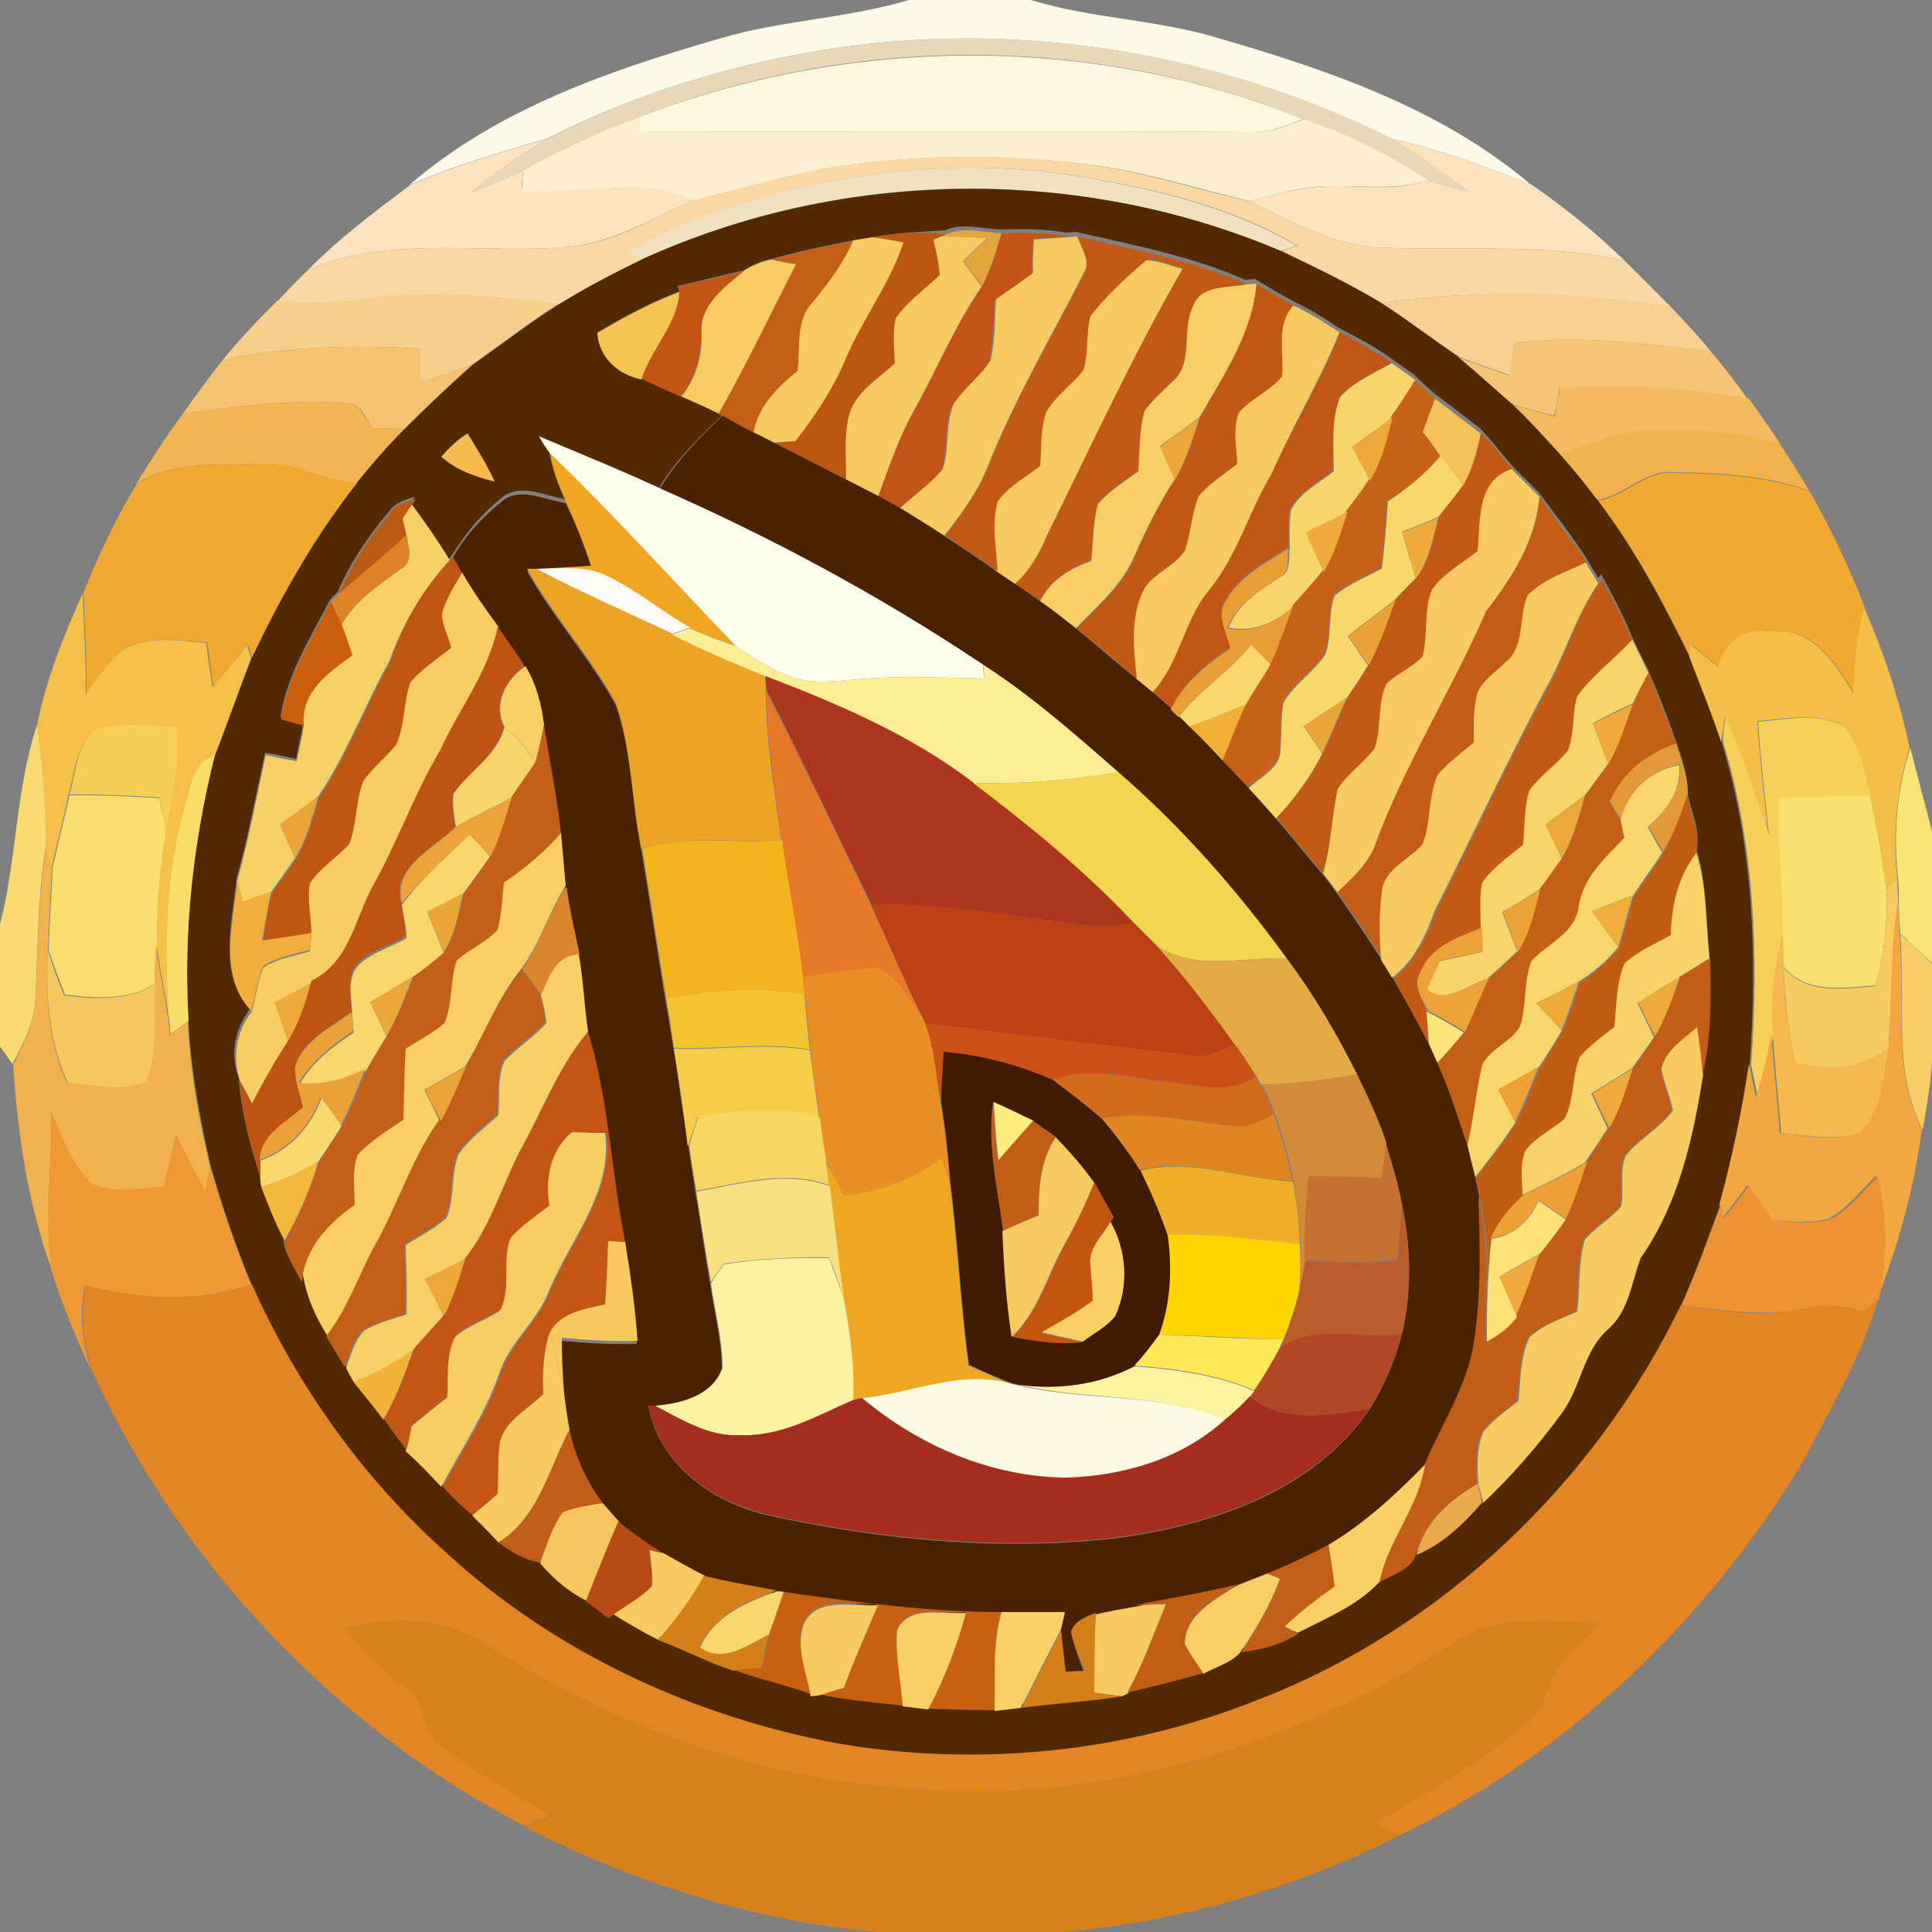 <?xml version="1.0" encoding="utf-8"?>
<!-- Generator: Adobe Illustrator 26.0.3, SVG Export Plug-In . SVG Version: 6.00 Build 0)  -->
<svg version="1.1" id="Layer_1" xmlns="http://www.w3.org/2000/svg" xmlns:xlink="http://www.w3.org/1999/xlink" x="0px" y="0px"
	 viewBox="0 0 250 250" style="enable-background:new 0 0 250 250;" xml:space="preserve">
<rect x="0" y="0" width="250" height="250" fill="#808080" stroke="none"/>
<style type="text/css">
	.st0{fill:#FDFBE7;}
	.st1{fill:#EAD7B7;}
	.st2{fill:#FDF7DF;}
	.st3{fill:#FCEED0;}
	.st4{fill:#FAE3BE;}
	.st5{fill:#F9D8A5;}
	.st6{fill:#F0E2C0;}
	.st7{fill:#532901;}
	.st8{fill:#BC5711;}
	.st9{fill:#E3A63D;}
	.st10{fill:#C15416;}
	.st11{fill:#C25F15;}
	.st12{fill:#F8CB5E;}
	.st13{fill:#F8CB60;}
	.st14{fill:#C25915;}
	.st15{fill:#F9CD62;}
	.st16{fill:#C15511;}
	.st17{fill:#F8CF65;}
	.st18{fill:#C15915;}
	.st19{fill:#F8CE8D;}
	.st20{fill:#F7C351;}
	.st21{fill:#F8CF90;}
	.st22{fill:#C15714;}
	.st23{fill:#F6C476;}
	.st24{fill:#F6C171;}
	.st25{fill:#F8D569;}
	.st26{fill:#C56216;}
	.st27{fill:#F4BA60;}
	.st28{fill:#F3B554;}
	.st29{fill:#F6C259;}
	.st30{fill:#4A2200;}
	.st31{fill:#ECA639;}
	.st32{fill:#EDA93A;}
	.st33{fill:#F5BB4F;}
	.st34{fill:#FEFCEC;}
	.st35{fill:#C25A14;}
	.st36{fill:#F3B14B;}
	.st37{fill:#F1A621;}
	.st38{fill:#F9D769;}
	.st39{fill:#F0AA31;}
	.st40{fill:#F8CC61;}
	.st41{fill:#F0A931;}
	.st42{fill:#C35D15;}
	.st43{fill:#BB5B13;}
	.st44{fill:#F8D165;}
	.st45{fill:#EFAB3C;}
	.st46{fill:#EFAC3C;}
	.st47{fill:#DD8325;}
	.st48{fill:#E89D37;}
	.st49{fill:#BF5612;}
	.st50{fill:#F8CB5F;}
	.st51{fill:#F8CD62;}
	.st52{fill:#EFA325;}
	.st53{fill:#FDFBF7;}
	.st54{fill:#C15B16;}
	.st55{fill:#F4C049;}
	.st56{fill:#E9A138;}
	.st57{fill:#CC5D0D;}
	.st58{fill:#F4BF47;}
	.st59{fill:#BE5411;}
	.st60{fill:#FCEE94;}
	.st61{fill:#F9D76A;}
	.st62{fill:#F9D569;}
	.st63{fill:#F9CF63;}
	.st64{fill:#C46015;}
	.st65{fill:#AC371E;}
	.st66{fill:#E87926;}
	.st67{fill:#ECA638;}
	.st68{fill:#F2AE36;}
	.st69{fill:#EEAA3B;}
	.st70{fill:#F7D05A;}
	.st71{fill:#F9DA70;}
	.st72{fill:#F7CF58;}
	.st73{fill:#F9D469;}
	.st74{fill:#C35F16;}
	.st75{fill:#E39935;}
	.st76{fill:#F8DD68;}
	.st77{fill:#FAE476;}
	.st78{fill:#F9D669;}
	.st79{fill:#F4D551;}
	.st80{fill:#F9DF6D;}
	.st81{fill:#EBA437;}
	.st82{fill:#ECA339;}
	.st83{fill:#EDA83A;}
	.st84{fill:#C15D13;}
	.st85{fill:#F9E16E;}
	.st86{fill:#F9D66A;}
	.st87{fill:#F8CF63;}
	.st88{fill:#F2B51F;}
	.st89{fill:#F2B14A;}
	.st90{fill:#F9D367;}
	.st91{fill:#F0AE3B;}
	.st92{fill:#F7CC5E;}
	.st93{fill:#D9862C;}
	.st94{fill:#EBA336;}
	.st95{fill:#ECA537;}
	.st96{fill:#BC4117;}
	.st97{fill:#F1A843;}
	.st98{fill:#ECA33B;}
	.st99{fill:#F4BA50;}
	.st100{fill:#F7CE64;}
	.st101{fill:#E1AA42;}
	.st102{fill:#F6C85B;}
	.st103{fill:#F8D065;}
	.st104{fill:#C25D15;}
	.st105{fill:#EB8F25;}
	.st106{fill:#ECA73A;}
	.st107{fill:#C25E15;}
	.st108{fill:#EFAB3A;}
	.st109{fill:#F4C32F;}
	.st110{fill:#EBA139;}
	.st111{fill:#FEE57B;}
	.st112{fill:#C95117;}
	.st113{fill:#C15615;}
	.st114{fill:#F6CC48;}
	.st115{fill:#411B01;}
	.st116{fill:#EBA436;}
	.st117{fill:#D26A1C;}
	.st118{fill:#EBA337;}
	.st119{fill:#D28B3B;}
	.st120{fill:#F9D96B;}
	.st121{fill:#F8D663;}
	.st122{fill:#C25E13;}
	.st123{fill:#FDEC7F;}
	.st124{fill:#EE9936;}
	.st125{fill:#DE8722;}
	.st126{fill:#F8CA5F;}
	.st127{fill:#C67233;}
	.st128{fill:#EFA623;}
	.st129{fill:#F5B63E;}
	.st130{fill:#EFAF27;}
	.st131{fill:#EDA036;}
	.st132{fill:#FAE180;}
	.st133{fill:#ED9333;}
	.st134{fill:#C1570F;}
	.st135{fill:#FDE277;}
	.st136{fill:#BB5C2D;}
	.st137{fill:#F9D064;}
	.st138{fill:#FED500;}
	.st139{fill:#F9C85F;}
	.st140{fill:#FDF2A1;}
	.st141{fill:#EEA839;}
	.st142{fill:#E38425;}
	.st143{fill:#B14725;}
	.st144{fill:#F8CB61;}
	.st145{fill:#FFE95A;}
	.st146{fill:#F3B23A;}
	.st147{fill:#FFF3A1;}
	.st148{fill:#FEFBE5;}
	.st149{fill:#A42E1D;}
	.st150{fill:#C15C19;}
	.st151{fill:#E9AB4E;}
	.st152{fill:#F6C55D;}
	.st153{fill:#B64C14;}
	.st154{fill:#C35E16;}
	.st155{fill:#FBCB5F;}
	.st156{fill:#D3801B;}
	.st157{fill:#F9D66B;}
	.st158{fill:#C66111;}
	.st159{fill:#F8CC60;}
	.st160{fill:#F8D064;}
	.st161{fill:#F9D164;}
	.st162{fill:#D47F1A;}
	.st163{fill:#D7811E;}
</style>
<g id="_x23_fdfbe7ff">
	<path class="st0" d="M117.6,0h15.8c7.8,2.4,16,2.5,23.8,4.8c14.5,4.2,29.3,9.2,40.9,19.1c-5.9-2.5-11.9-4.5-18.1-6
		c-21.8-10.8-46.9-15.2-71-11.8C95.8,8,82.9,11.8,70.9,17.9c-6.1,1.8-12.2,3.5-18,6.1C64.3,14.1,78.9,9.1,93.1,5
		C101.1,2.6,109.6,2.4,117.6,0z"/>
</g>
<g id="_x23_ead7b7ff">
	<path class="st1" d="M109.1,6.1c24.1-3.4,49.2,1,71,11.8c3.5,2.1,6.8,4.5,10,6.9c-1.8-0.5-3.6-0.9-5.4-1.5
		c-5.1-3.2-10.4-6-16.1-7.9C141.4,4.3,110,4.5,82.8,15.1c-5.2,2-10.1,4.5-15.1,6.9c-2.2,1.1-4.5,2-6.8,2.9c3.1-2.6,6.5-5,10.1-7
		C82.9,11.8,95.8,8,109.1,6.1z"/>
</g>
<g id="_x23_fdf7dfff">
	<path class="st2" d="M82.8,15.1c27.3-10.5,58.7-10.7,85.8,0.3c-2.1,0.9-4.2,1.7-6.5,1.7c-26.5-0.2-53,0-79.5-0.1
		C82.7,16.5,82.7,15.5,82.8,15.1z"/>
</g>
<g id="_x23_fceed0ff">
	<path class="st3" d="M67.7,22c4.9-2.5,9.9-5,15.1-6.9c0,0.5-0.1,1.4-0.1,1.9c26.5,0.1,53-0.1,79.5,0.1c2.3,0,4.4-0.8,6.5-1.7
		c5.7,1.9,11.1,4.7,16.1,7.9c-4.1,1.4-8.5,0.7-12.7,0.8c-3.6,0-7,1.1-10.5,1.9c-7.1-1.7-14.2-4-21.5-4.8
		c-11.1-1.3-22.3-1.2-33.3,0.6c-5.7,1.1-11.4,2.8-17.1,4.2c-7-3.5-14.8-0.6-22.2-1.2C67.6,23.8,67.6,22.9,67.7,22z"/>
</g>
<g id="_x23_fae3beff">
	<path class="st4" d="M53,24c5.8-2.6,11.9-4.3,18-6.1c-3.6,2-6.9,4.4-10.1,7c2.3-0.9,4.6-1.8,6.8-2.9c-0.1,0.9-0.2,1.8-0.2,2.7
		c7.4,0.6,15.2-2.2,22.2,1.2c-5.1,2.3-10,5.3-15.7,6c-11.3,1.1-23.3-1.6-34.1,3C43.9,30.8,48.5,27.4,53,24z"/>
	<path class="st4" d="M180.1,17.9c6.2,1.6,12.2,3.5,18.1,6c4.2,2.9,8.3,6.2,12,9.8c-10.6-2.3-21.5-1.2-32.2-1.7
		c-6-0.4-11.2-3.5-16.5-6c3.5-0.8,6.9-1.8,10.5-1.9c4.2-0.1,8.6,0.7,12.7-0.8c1.8,0.6,3.6,1,5.4,1.5C186.8,22.4,183.5,20,180.1,17.9
		z"/>
</g>
<g id="_x23_f9d8a5ff">
	<path class="st5" d="M106.7,21.8c11-1.8,22.2-2,33.3-0.6c7.3,0.8,14.4,3.2,21.5,4.8c5.3,2.5,10.5,5.6,16.5,6
		c10.7,0.5,21.6-0.6,32.2,1.7c2,2,4,4,6,6c-12.4-1.8-25-2.3-37.4-0.5c-4.2-2.5-8.6-4.6-12.9-6.7c0.5-0.2,1.5-0.5,2-0.7
		c-8.4-5-18.1-7.3-27.8-8.9c-15.9-2.7-32.4-0.7-47.6,4.6c-3.9,1.4-7.7,3.1-11.2,5.3c0.5,0.2,1.5,0.5,2,0.7c-3.7,1.8-7.4,3.7-11,5.9
		c-8.2-1-16.6-1.9-24.9-0.7c-3.8,0.6-7.7,0.6-11.5,0.3c1.3-1.4,2.6-2.8,4-4.1c10.8-4.6,22.8-1.9,34.1-3c5.7-0.6,10.6-3.7,15.7-6
		C95.3,24.5,100.9,22.9,106.7,21.8z"/>
</g>
<g id="_x23_f0e2c0ff">
	<path class="st6" d="M92.4,27.5c15.2-5.3,31.7-7.3,47.6-4.6c9.6,1.6,19.3,3.9,27.8,8.9c-0.5,0.2-1.5,0.5-2,0.7
		c-26.2-11.1-56.8-10.8-82.6,1c-0.5-0.2-1.5-0.5-2-0.7C84.7,30.5,88.5,28.8,92.4,27.5z"/>
</g>
<g id="_x23_532901ff">
	<path class="st7" d="M83.2,33.5c25.9-11.7,56.5-12.1,82.6-1c4.4,2.1,8.8,4.2,12.9,6.7c3.4,2.2,6.7,4.7,10,7c2.4,1.9,4.6,4.1,7,6.1
		c2.1,2.1,4.1,4.2,6.1,6.4c1.8,2,3.4,4,5,6.1c4.8,6.3,8.4,13.3,11.9,20.3c1.4,3.7,2.9,7.3,4.1,11c4.1,13.5,4.6,27.7,3.6,41.7
		c-0.9,6.1-2.2,12.1-3.8,18.1c-1.6,4.4-3.2,8.8-5.1,13.1c-11.1,22.9-30.7,41.8-54.6,51c-17.2,6.9-36.3,8.8-54.5,5.7
		c-18.8-3.5-36.9-11.9-51-25c-10.5-9.6-19-21.4-24.8-34.4c-2.1-5-3.8-10.1-5.3-15.3c-1.4-6.2-2.6-12.5-2.9-18.8
		c-0.7-11.6,0.6-23.2,3.4-34.4c1.6-4.2,3.1-8.4,4.7-12.6c3.8-7.9,8.2-15.6,13.6-22.6c1.9-2.5,4-4.8,6.2-7c2.9-2.9,5.8-5.7,8.9-8.4
		c3.7-2.6,7.3-5.4,11.1-7.8C75.8,37.2,79.5,35.3,83.2,33.5 M112.9,30.7c-0.6,0.1-1.9,0.3-2.5,0.4c-3.5,0.7-7,1.4-10.5,2.4
		c-1.3,0.2-2.6,0.8-3.7,1.5c-2.8,0.6-5.7,1.4-8.5,2l0.2,0.7c-3.7,1.4-7.2,3.3-10.6,5.3c0.2,3.2,2.7,5.4,5.7,6
		c1.7,0.8,3.4,1.5,5.1,2.3c1.6,0.7,3.2,1.4,4.8,2.2l0.5,0.3c-3,2.8-6,5.8-8.1,9.3c-5.2-2.3-10.4-4.5-15.6-6.7
		c0.4,0.8,0.9,1.5,1.4,2.2c0.4,2.1,1.1,4.1,2.1,6c-2.7-0.4-6.1-2.3-8.5,0c-2.5,2-4.5,4.5-6.2,7.2l-0.4,0.5c-1.5-2.4-3.2-4.8-4.9-7.2
		l0.5-0.8c-1.2,0.3-2.5,0.7-3.3,1.8c-2.7,3.2-5.1,6.7-6.7,10.5c-0.2,0.2-0.8,0.7-1,1c-2.5,4.9-5.6,9.7-6.4,15.2
		c0.7,0.2,2.2,0.6,2.9,0.8c-0.2,1.5-0.6,3.1-0.9,4.6c-1.3-0.3-2.7-0.6-4-0.8c-1.2,5.5-2.2,11-3.7,16.3c-0.5,5.5-2.5,12.3,1.8,16.8
		c-2,2.6-2.7,5.9-1.5,9c0.3,4.3,1.4,8.5,2.7,12.5l0.1,1.2c0.9,2.3,1.8,4.7,3,6.9c-0.1,1.9,1.4,3.6,2.1,5.4l0.3-1
		c0.5,2.9,1.7,5.6,3.2,8.1c0.8,1.4,1.5,2.7,2.4,4c0.2,0.5,0.8,1.4,1,1.9c1.3,1.6,2.5,3.2,3.8,4.8c0.9,1.4,1.9,2.7,2.9,4
		c1.6,1.5,3.2,3,4.6,4.6c1.2,1.4,2.5,2.6,3.9,3.7c1.2,1.1,2.3,2.3,3.4,3.5c1.6,1.2,3.3,2.3,5.3,2.7c1.8,2,3.7,3.8,6.1,4.9
		c1,0.7,1.9,1.4,2.9,2.2l0.6-0.4c1.8,1.2,3.8,2.3,5.8,3.3c3.3,1.2,6.4,3,9.8,4c3.2,1.2,6.7,1.9,9.9,3.1l1-0.1
		c3.6,0.8,7.3,1.1,10.9,1.5c0.8,0.1,2.5,0.3,3.3,0.4c2.9,0.1,5.8,0.2,8.7,0.2c0.8-0.1,2.5-0.3,3.4-0.4c4.3-0.6,8.7-0.8,13-1.5
		l0.8-0.4c3.3-0.7,6.6-1.6,9.8-2.5c1.6-0.9,3.5-1.4,4.8-2.8c2.6-0.2,5.2-0.9,7.4-2.4c3.7-1.9,7.7-3.6,10.6-6.6c1.7-1,4-1.6,4.8-3.5
		c3.4-1.5,6.1-4,8.5-6.8c3.7-3.5,7.1-7.3,10.1-11.5c2.6-3.4,2.8-8.1,6.1-11c2.7-2.4,3-6,4.2-9.2c4.9-7,6.8-15.5,8.1-23.8
		c1.1-4.9,1.1-10,1-15.1c-0.5-4.5-0.3-9.2-1.7-13.6c0.6-2.5-0.8-5-1.2-7.5c0.1-2.3-0.8-4.5-1.5-6.6c-1.1-3.1-2.3-6.2-3.6-9.2
		c-0.7-1.4-1.4-2.8-2.1-4.3c-1.1-2.7-2.5-5.3-3.9-7.9l-0.4,0.5c-0.5-0.9-1.1-1.8-1.6-2.7c-1.9-2.9-4-5.6-6.1-8.4
		c-1.2-1.2-2.4-2.4-3.6-3.6c-1.3-1.6-2.6-3.2-4-4.7c-2-1.5-3.9-3-5.9-4.5c-0.9-0.8-1.8-1.6-2.6-2.4c-1-0.7-2.1-1.5-3.1-2.2
		c-2.1-1.5-4.4-2.7-6.7-3.9c-1.9-1.3-3.9-2.5-6-3.5c-1.6-0.9-3.2-1.8-4.8-2.8l-1.3,0.1c-7-3.1-14.5-4.5-21.9-6.2l-1.2,0.1
		c-2.9-0.5-5.7-0.5-8.6-0.4c-2.4-0.1-4.9-0.9-7.1,0.1C119.3,30,116,30.1,112.9,30.7 M57.1,59.1c2,1.7,4.4,2.6,6.9,3.2
		c-1-2.1-2.2-4.2-3.5-6.2C59.2,56.8,58.1,58,57.1,59.1z"/>
</g>
<g id="_x23_bc5711ff">
	<path class="st8" d="M112.9,30.7c3.2-0.6,6.4-0.7,9.6-0.4l-0.7,0.3c-0.3,0.1-0.8,0.3-1,0.4c0.4,1.5,0.7,3,1,4.5
		c-2,1.8-4.2,3.4-5.7,5.6c-0.5,1.9-0.2,3.9-0.1,5.8c-2.2,2.1-5.3,3.8-6,7c-0.6,2.7-0.3,5.5-0.3,8.2c-3.2-1.6-6.4-3.3-9.6-4.9
		c0.7,0,2.1-0.1,2.8-0.2c2.6-3.3,4.9-6.8,6.5-10.6c2.2-5.2,5.7-9.8,7.5-15.1C115.6,31.1,114.2,30.9,112.9,30.7z"/>
</g>
<g id="_x23_e3a63dff">
	<path class="st9" d="M122.5,30.3c2.3-1,4.8-0.2,7.1-0.1c-0.7,2.3-1.4,4.7-2.5,6.9c-0.8-1.1-1.6-2.2-2.4-3.3c1-1,2.1-2,3.1-3
		c-2-0.1-4-0.2-5.9-0.2L122.5,30.3z"/>
</g>
<g id="_x23_c15416ff">
	<path class="st10" d="M129.6,30.2c2.9-0.1,5.8-0.1,8.6,0.4c-1.5,0.1-3,0.2-4.5,0.3c-0.1,1.5-0.1,3-0.2,4.6
		c-1.6,1.1-3.2,2.3-4.8,3.4c-0.2,2.6-0.2,5.3-0.7,7.9c-1.3,2.1-3.4,3.6-4.8,5.7c-1.1,2.7-0.5,5.7-1.4,8.4c-1.6,1.9-3.7,3.3-5.5,5
		c-0.9-0.5-1.8-1-2.7-1.5c1.4-3.8,2.6-7.6,4.6-11.1c3-5.3,5.3-11,8.8-16.1C128.2,35,128.9,32.6,129.6,30.2z"/>
</g>
<g id="_x23_c25f15ff">
	<path class="st11" d="M99.9,33.6c3.4-1,7-1.7,10.5-2.4c-1.2,3-3.2,5.6-5.3,8c-2.2,2.4-1.5,5.9-1.9,8.8c-2.6,2.1-5.1,4.5-5.7,8
		c-1.3-0.7-2.7-1.4-3.9-2.1L93,53.5c3.5-6.3,6.7-12.9,10-19.3C102.2,34.1,100.7,33.8,99.9,33.6z"/>
</g>
<g id="_x23_f8cb5eff">
	<path class="st12" d="M110.4,31.1c0.6-0.1,1.9-0.3,2.5-0.4c1.3,0.2,2.7,0.4,4,0.7c-1.8,5.4-5.3,9.9-7.5,15.1
		c-1.6,3.8-3.9,7.3-6.5,10.6c-0.7,0-2.1,0.1-2.8,0.2c-0.7-0.3-2-1-2.6-1.3c0.6-3.4,3.1-5.9,5.7-8c0.4-3-0.3-6.5,1.9-8.8
		C107.1,36.7,109.1,34.2,110.4,31.1z"/>
</g>
<g id="_x23_f8cb60ff">
	<path class="st13" d="M120.8,31c0.3-0.1,0.8-0.3,1-0.4c2,0,4,0.1,5.9,0.2c-1,1-2.1,2-3.1,3c0.8,1.1,1.6,2.2,2.4,3.3
		c-3.5,5.1-5.8,10.8-8.8,16.1c-1.9,3.5-3.2,7.3-4.6,11.1c-1.4-0.7-2.7-1.4-4.1-2.1c0-2.7-0.3-5.5,0.3-8.2c0.7-3.2,3.8-4.9,6-7
		c-0.1-1.9-0.3-3.9,0.1-5.8c1.5-2.2,3.8-3.8,5.7-5.6C121.5,34,121.1,32.5,120.8,31z"/>
	<path class="st13" d="M133.8,31c1.5-0.1,3-0.2,4.5-0.3l1.2-0.1c0.5,1.5,1.7,3.1,0.8,4.6c-4.3,8.4-9.1,16.6-12.6,25.4
		c-1.3,3.2-3.4,6-5.5,8.7c-1.9-1.2-3.8-2.4-5.7-3.6c1.8-1.6,3.9-3.1,5.5-5c0.9-2.7,0.3-5.7,1.4-8.4c1.3-2.1,3.5-3.6,4.8-5.7
		c0.6-2.6,0.5-5.2,0.7-7.9c1.6-1.1,3.2-2.2,4.8-3.4C133.6,34,133.7,32.5,133.8,31z"/>
	<path class="st13" d="M141,41c2.1-2.8,4.7-5.1,7.3-7.3c1.6,0,3.2,0.7,4.7,1.1c-6.4,11.2-11.8,23-17.6,34.6
		c-0.9,2.3-2.2,4.5-4.1,6.2c-0.6-0.4-1.9-1.3-2.5-1.7c-0.2-3-0.8-6,0-9c1.4-2,3.6-3.2,5.5-4.6c0.2-2.3,0.1-4.7,0.8-7
		c1.2-2.1,3.4-3.5,4.8-5.4C140.8,45.7,140.4,43.3,141,41z"/>
	<path class="st13" d="M165.8,48.7c0.4-3.1-0.8-6.6,1.5-9.2c2.1,1,4.1,2.2,6,3.5c-2.5,6.4-6.2,12.2-8.8,18.6
		c-2.9,4.8-4.4,10.5-8,14.9c-3.3,3.9-3.8,9.4-7.3,13.2c-0.6-0.5-1.7-1.4-2.2-1.8c-0.4-3.9-0.9-8.1,1-11.7c1.3-2,3.9-2.9,5.2-4.8
		c0.8-2.3,0.9-4.8,1.8-7.1c1.4-1.7,3.3-2.8,5-4.2c-0.1-2.2-0.5-4.5,0.2-6.6C161.8,51.5,164.3,50.6,165.8,48.7z"/>
	<path class="st13" d="M215,138.3c0.5-2.5,2.9-3.9,4.7-5.5c0.3,2.1,0.6,4.1,0.7,6.2c-1.3,8.3-3.2,16.8-8.1,23.8
		c-1.2,3.2-1.5,6.8-4.2,9.2c-3.3,2.9-3.5,7.6-6.1,11c-3,4.1-6.4,8-10.1,11.5c-0.1-0.6-0.4-1.8-0.6-2.4c-0.1-2.3-0.3-4.7,0.7-6.9
		c1.3-1.5,2.9-2.7,4.5-3.9c0.3-2.8,0.2-5.6,1.4-8.2c1.7-1.7,4.1-2.4,6.2-3.4c0.4-3.1,0.1-6.3,1-9.3c1.4-1.6,3.3-2.7,4.7-4.3
		c0.4-2.2-0.3-4.5,0.6-6.6c1.8-2.2,4.4-3.5,6.1-5.8C216.1,141.8,215.3,140.1,215,138.3z"/>
	<path class="st13" d="M141.8,208.7c1.7-0.4,3.4-0.7,5.1-1c1.4-0.1,2.7-0.1,4.1-0.1c-1.6,3.9-3.1,7.8-5,11.5l-0.8,0.4
		c-1.2-0.1-2.4-0.3-3.6-0.5C141.6,215.6,141.6,212.1,141.8,208.7z"/>
</g>
<g id="_x23_c25915ff">
	<path class="st14" d="M139.4,30.6c7.4,1.7,14.9,3.1,21.9,6.2c-2.4,0.5-5.9,0-6.9,2.8c-1.6,3.1,0.2,7.5-2.8,9.8
		c-1.2,1.2-2.5,2.3-3.5,3.7c-0.8,2.5-0.6,5.2-0.8,7.8c-1.8,1.3-3.7,2.5-5.2,4.2c-0.7,2.4-0.7,4.9-0.9,7.4c-2.7,0.9-5.2,2.5-6.6,5.2
		c-1-0.7-2.1-1.4-3.2-2.2c1.9-1.7,3.1-3.9,4.1-6.2c5.7-11.6,11.1-23.4,17.6-34.6c-1.6-0.4-3.1-1.1-4.7-1.1c-2.6,2.2-5.2,4.6-7.3,7.3
		c-0.6,2.3-0.2,4.7-0.9,7c-1.5,1.9-3.6,3.3-4.8,5.4c-0.8,2.2-0.6,4.6-0.8,7c-1.9,1.5-4.1,2.6-5.5,4.6c-0.8,2.9-0.2,6,0,9
		c-2.2-1.6-4.5-3.1-6.8-4.6c2.1-2.7,4.2-5.5,5.5-8.7c3.4-8.8,8.3-17,12.6-25.4C141.1,33.7,139.9,32.1,139.4,30.6z"/>
</g>
<g id="_x23_f9cd62ff">
	<path class="st15" d="M96.2,35.1c1.1-0.7,2.4-1.3,3.7-1.5c0.8,0.2,2.3,0.5,3.1,0.6c-3.3,6.4-6.4,13-10,19.3
		c-1.6-0.8-3.2-1.5-4.8-2.2c1.9-2.4,2.7-5.3,2.6-8.3C90.6,39.4,93.7,37.2,96.2,35.1z"/>
</g>
<g id="_x23_c15511ff">
	<path class="st16" d="M87.7,37.1c2.9-0.6,5.7-1.4,8.5-2c-2.5,2.1-5.6,4.3-5.5,7.9c0.1,3-0.7,5.9-2.6,8.3c-1.7-0.7-3.4-1.5-5.1-2.3
		c1.2-3.9,4.7-7.2,4.9-11.3L87.7,37.1z"/>
</g>
<g id="_x23_f8cf65ff">
	<path class="st17" d="M154.4,39.6c1-2.8,4.6-2.3,6.9-2.8l1.3-0.1c-0.5,6.4-4.3,11.9-7.4,17.3c-1.7,1.3-3.4,2.5-5.1,3.7
		c0.6,1.4,1.3,2.8,1.9,4.3c-2,3.1-3.7,6.5-5.2,9.9c-1.6,3.8-4.8,6.5-7.6,9.4c-1.5-1.2-3.1-2.4-4.6-3.5c1.3-2.7,3.8-4.2,6.6-5.2
		c0.3-2.5,0.2-5,0.9-7.4c1.5-1.7,3.4-2.9,5.2-4.2c0.2-2.6,0.1-5.3,0.8-7.8c1-1.4,2.3-2.5,3.5-3.7C154.6,47.1,152.8,42.7,154.4,39.6z
		"/>
</g>
<g id="_x23_c15915ff">
	<path class="st18" d="M162.6,36.7c1.5,1,3.1,1.9,4.8,2.8c-2.4,2.6-1.2,6.1-1.5,9.2c-1.5,1.9-4,2.8-5.6,4.7
		c-0.8,2.1-0.3,4.4-0.2,6.6c-1.7,1.3-3.6,2.5-5,4.2c-0.9,2.3-1,4.8-1.8,7.1c-1.4,2-3.9,2.8-5.2,4.8c-1.9,3.6-1.4,7.8-1,11.7
		c-2.6-2.2-5.1-4.4-7.8-6.5c2.8-2.8,6.1-5.6,7.6-9.4c1.5-3.4,3.1-6.8,5.2-9.9c1.5-2.5,2.3-5.3,3.2-8
		C158.3,48.6,162.1,43.1,162.6,36.7z"/>
</g>
<g id="_x23_f8ce8dff">
	<path class="st19" d="M47.4,38.6c8.3-1.2,16.6-0.3,24.9,0.7c-3.8,2.4-7.4,5.2-11.1,7.8c-2.2,0.9-4.5,1.6-6.8,2.4c0-1.5,0-2.9,0-4.4
		c-8.5-0.4-17.2-0.4-25.6,1.5c2.2-2.7,4.6-5.2,7.1-7.7C39.7,39.2,43.6,39.2,47.4,38.6z"/>
</g>
<g id="_x23_f7c351ff">
	<path class="st20" d="M77.3,43.1c3.4-2,6.9-3.9,10.6-5.3c-0.2,4.1-3.7,7.4-4.9,11.3C80,48.5,77.5,46.3,77.3,43.1z"/>
</g>
<g id="_x23_f8cf90ff">
	<path class="st21" d="M178.8,39.2c12.4-1.8,25-1.4,37.4,0.5c1.8,1.9,3.6,3.8,5.2,5.8c-8.4-1-17-2.2-25.4-1.1
		c-0.2,1.4-0.4,2.8-0.5,4.2c-2.2-0.8-4.4-1.5-6.6-2.4C185.4,43.9,182.2,41.4,178.8,39.2z"/>
</g>
<g id="_x23_c15714ff">
	<path class="st22" d="M173.4,43c2.3,1.2,4.5,2.5,6.7,3.9c-2.3,1.4-4.9,2.4-6.7,4.4c-1.2,3-0.8,6.4-1,9.6c-1.9,1.5-4.2,2.8-5.5,4.9
		c-0.3,1.7-0.1,3.3-0.2,5c-3,1.9-6.3,3.6-8.1,6.8c-1.3,1.9,0.2,4.1,0.7,6.1c-3.1,2.1-6.1,4.5-7.7,7.9c-0.8-0.7-1.6-1.4-2.4-2.1
		c3.5-3.8,4-9.3,7.3-13.2c3.6-4.4,5.1-10.1,8-14.9C167.2,55.3,170.9,49.4,173.4,43z"/>
</g>
<g id="_x23_f6c476ff">
	<path class="st23" d="M196,44.4c8.5-1.1,17,0.1,25.4,1.1c1.7,2,3.3,4.1,4.8,6.2c-8-1.5-16.2-1.9-24.4-1.4c-0.2,1.2-0.4,2.3-0.7,3.5
		c-1.8-0.5-3.6-0.9-5.4-1.5c-2.3-2-4.6-4.1-7-6.1c2.2,0.9,4.4,1.6,6.6,2.4C195.6,47.2,195.8,45.8,196,44.4z"/>
</g>
<g id="_x23_f6c171ff">
	<path class="st24" d="M28.8,46.6c8.4-1.9,17.1-1.9,25.6-1.5c0,1.5,0,2.9,0,4.4c2.3-0.8,4.5-1.5,6.8-2.4c-3,2.7-6,5.5-8.9,8.4
		c-1.4,0-2.7-0.1-4.1-0.1c-0.9-1.2-1.4-3.2-3.3-3.2c-7.1-0.6-14.2,0.4-21.2,1.3C25.3,51.2,27,48.9,28.8,46.6z"/>
</g>
<g id="_x23_f8d569ff">
	<path class="st25" d="M173.4,51.4c1.8-2,4.4-3.1,6.7-4.4c1,0.7,2.1,1.5,3.1,2.2c-1,1.6-2,3.2-3,4.8c-1.7,1.3-3.4,2.5-5.2,3.8
		c0.8,1.5,1.5,2.9,2.3,4.4c-0.9,1.4-1.9,2.7-2.9,4c-1.8,1-3.6,1.8-5.4,2.7c0.8,1.7,1.5,3.4,2.3,5.1c-1.2,1.5-2.5,2.9-3.8,4.4
		c-2.4,2.1-5.3,3.5-8.5,2.8c1.2-3.1,4.1-4.9,6.8-6.6c1.3-0.7,0.9-2.5,1.1-3.7c0-1.7-0.1-3.4,0.2-5c1.2-2.2,3.6-3.4,5.5-4.9
		C172.6,57.8,172.2,54.5,173.4,51.4z"/>
</g>
<g id="_x23_c56216ff">
	<path class="st26" d="M183.1,49.2c0.9,0.8,1.8,1.6,2.6,2.4c-0.6,1.4-1.1,2.9-1.6,4.3c0.8,1,1.5,2.1,2.3,3.1
		c-1.9,2.4-4.3,4.2-6.9,5.8c-0.2,2.9-0.4,5.8-0.8,8.7c-2.1,1.1-4.3,2-6.1,3.5c-0.9,2.5-0.3,5.2-1.2,7.6c-1.6,2.3-4.1,3.8-5.4,6.2
		c-0.4,2-0.2,4-0.4,6c0.1,2.5-2.6,3.5-4.1,5.1c-1.1-1.2-2.2-2.4-3.4-3.6c1-2.4,1.9-4.8,3-7.2c1-1.8,2.2-3.4,3.2-5.2
		c1.2-2.4,2-5.1,3-7.6c1.3-1.5,2.6-2.9,3.8-4.4c1.4-2.5,2.2-5.2,3.1-7.8c1-1.3,2-2.6,2.9-4c1.5-2.5,2.2-5.4,2.9-8.2
		C181.1,52.4,182.1,50.8,183.1,49.2z"/>
</g>
<g id="_x23_f4ba60ff">
	<path class="st27" d="M201.9,50.2c8.1-0.5,16.3-0.1,24.4,1.4c1.4,1.9,2.8,3.9,4.1,5.9c-5.6-1.9-11.6-1.7-17.4-1.6
		c-3.9,0-7.4,1.9-11.1,2.9c-2-2.2-3.9-4.4-6.1-6.4c1.8,0.5,3.6,1,5.4,1.5C201.4,52.5,201.6,51.4,201.9,50.2z"/>
</g>
<g id="_x23_f3b554ff">
	<path class="st28" d="M23.7,53.5c7-0.9,14.2-1.9,21.2-1.3c1.8,0,2.3,2,3.3,3.2c1.4,0,2.7,0.1,4.1,0.1c-2.2,2.2-4.2,4.6-6.2,7
		c-4.2-0.1-7.8-2.7-12.1-2.5c-5.5,0.2-11.5-0.4-16.4,2.6C19.6,59.5,21.5,56.4,23.7,53.5z"/>
</g>
<g id="_x23_f6c259ff">
	<path class="st29" d="M184.1,55.9c0.5-1.4,1.1-2.9,1.6-4.3c2,1.5,3.9,3,5.9,4.5c-0.5,2.3-1.1,4.7-2.3,6.8c-1-1.3-1.9-2.5-2.9-3.8
		C185.7,57.9,184.9,56.9,184.1,55.9z"/>
</g>
<g id="_x23_4a2200ff">
	<path class="st30" d="M93.5,53.8c1.3,0.7,2.6,1.5,3.9,2.1c0.7,0.3,2,1,2.6,1.3c3.2,1.6,6.4,3.3,9.6,4.9c1.4,0.7,2.7,1.4,4.1,2.1
		c0.9,0.5,1.8,1,2.7,1.5c1.9,1.2,3.8,2.3,5.7,3.6c2.3,1.5,4.6,3,6.8,4.6c0.6,0.4,1.9,1.3,2.5,1.7c1.1,0.7,2.1,1.4,3.2,2.2
		c1.6,1.1,3.1,2.3,4.6,3.5c2.6,2.1,5.2,4.4,7.8,6.5c0.6,0.5,1.7,1.4,2.2,1.8c0.8,0.7,1.6,1.4,2.4,2.1c0.3,0.2,0.8,0.7,1,1
		c0.3,0.3,1,0.9,1.3,1.3c1.5,1.4,2.9,2.9,4.3,4.4c1.1,1.2,2.3,2.4,3.4,3.6c1.2,1.3,2.3,2.6,3.5,3.9c2,2.4,4,4.8,6,7.2
		c0.7,0.8,1.3,1.7,1.9,2.5c2,2.8,3.9,5.7,5.8,8.6c0.3,0.6,1,1.8,1.4,2.3c1.6,2.8,3.2,5.7,4.7,8.6c0.3,0.6,0.8,1.8,1.1,2.4
		c1.6,3.5,2.7,7.1,3.9,10.7c0.3,1.4,0.6,2.7,1,4.1c0.1,0.6,0.4,1.9,0.5,2.5c0.2,6.3,0.5,12.7-0.6,19c-1,5.7-4.2,10.6-6.4,15.8
		c-3.8,3.9-7.8,7.6-12.5,10.4c-2.6,1.3-5.2,2.5-7.9,3.7c-1.3,0.5-2.5,1-3.8,1.5c-4.4,1.1-8.9,1.8-13.3,2.7c-1.7,0.3-3.4,0.6-5.1,1
		c-1.2,0.5-2.7,1-3.2,2.4c0.4,1.8,1.1,3.5,1.7,5.2c-0.8,0-1.7,0-2.5,0.1c-0.2-1.8-0.4-3.5-0.6-5.3c0.2-0.6,0.4-1.8,0.6-2.4
		c-2.7,0-5.5,0-8.2,0c-9.4-0.1-18.8-1.3-28.2-2.6l-0.9-0.1c-3.2-0.6-6.3-1.1-9.4-1.9c-1.8-0.9-3.6-1.9-5.3-2.9
		c-2-1.3-3.9-2.6-5.8-4.1c-0.7-0.8-1.4-1.6-2.1-2.4c-2.1-2.8-3.5-6.1-4.3-9.5c-0.2-1.6-0.5-3.1-0.7-4.7c-0.2-2.4-0.2-4.8-0.3-7.2
		c3.2,0.3,6.5,0.5,9.8,0.4c-0.2-4.3-0.9-8.6-1.6-12.8c-1.8-9.1-2.2-18.4-4.8-27.2c-0.5-3.3-0.6-6.7-1.2-10c-0.6-2.9-1.3-5.8-1.7-8.8
		c-0.3-2.3-0.4-4.5-0.6-6.8c-0.6-4.7-1.5-9.4-2.2-14.1c-0.3-2.7-1.1-5.3-2.4-7.6c-1.1-1.7-2.3-3.4-3.5-5.1c-1.6-2.3-3.3-4.5-4.7-7
		c-0.3-0.5-0.9-1.6-1.2-2.2c1.6-2.8,3.7-5.2,6.2-7.2c2.3-2.3,5.8-0.4,8.5,0c1.3,2.7,2.4,5.5,3.3,8.3c-2.8,0.2-5.6,0.4-8.3,0.5
		c3.4,6.1,8.2,11.3,11.5,17.4c2.1,6.1,2,12.6,3.3,18.8c1.1,6.4,2,12.9,3.1,19.3c0.4,2.2,0.7,4.3,1.1,6.5c0.6,4.2,1.2,8.4,1.9,12.6
		c0.3,2,0.6,3.9,0.9,5.9c0.7,3.9,1.2,7.9,1.9,11.8c0.5,3.6,1.5,7.2,1.5,10.9c-1.3,3.6-5.3,4.6-8.7,4.9l-0.8,0
		c1.5,7.8,8.7,12.7,16,14.2c14.4,3.1,29.4,4.5,44.1,2.9c12.4-1.6,25.8-5.9,33.2-16.7c1.9-3,3.3-6.3,4.2-9.7c1.3-5.5,1.2-11.3,0-16.9
		c-0.5-2.7-1.3-5.3-2.1-7.9c-1-3.1-2.3-6-3.8-8.9c-2.6-5.3-5.5-10.4-9.1-15c-6.4-8.8-13.6-17-21.8-24.1C139.1,95,133.5,90,127.2,86
		C114,77.1,100,69.6,85.4,63.2C87.6,59.6,90.5,56.6,93.5,53.8z"/>
</g>
<g id="_x23_eca639ff">
	<path class="st31" d="M150.1,57.8c1.7-1.2,3.4-2.5,5.1-3.7c-0.9,2.7-1.7,5.5-3.2,8C151.4,60.6,150.7,59.2,150.1,57.8z"/>
</g>
<g id="_x23_eda93aff">
	<path class="st32" d="M175,57.8c1.7-1.2,3.5-2.5,5.2-3.8c-0.7,2.8-1.4,5.7-2.9,8.2C176.5,60.7,175.7,59.2,175,57.8z"/>
	<path class="st32" d="M35.4,129.7c1.6-0.9,3.3-1.7,4.9-2.6c-0.7,2.7-1.6,5.5-3.1,7.9C36.6,133.2,36,131.4,35.4,129.7z"/>
</g>
<g id="_x23_f5bb4fff">
	<path class="st33" d="M57.1,59.1c1-1.1,2.1-2.2,3.4-3c1.2,2,2.5,4,3.5,6.2C61.5,61.7,59,60.8,57.1,59.1z"/>
</g>
<g id="_x23_fefcecff">
	<path class="st34" d="M69.8,56.5c5.2,2.2,10.5,4.3,15.6,6.7c14.5,6.4,28.6,14,41.8,22.8c0,0.5,0.1,1.4,0.2,1.8
		c-5.5-0.1-11-0.4-16.4,0.1c-2.8,0.2-5.8,0.7-8.6-0.3c-2.6-0.9-4.9-2.5-7.2-4c-8-8.3-15.7-16.9-24-24.9C70.7,58,70.2,57.3,69.8,56.5
		z"/>
</g>
<g id="_x23_c25a14ff">
	<path class="st35" d="M191.7,56c1.4,1.5,2.7,3.1,4,4.7c-4.6,1.5-4,6.7-4.4,10.6c-2.1,1.6-4.5,2.8-6,5c-1,2.8-0.5,5.8-1.2,8.6
		c-1.3,1.5-3.3,2.2-4.7,3.6c-1.2,2.6-0.6,5.6-1.5,8.3c-1.4,1.9-3.5,3.2-4.8,5.3c-0.8,3.6-0.9,7.3-1.9,10.9c-2-2.4-4-4.8-6-7.2
		c2.4-2.5,4.5-5.3,6-8.4c1.2-2.3,2.1-4.8,3.2-7.2c0.9-1.4,1.9-2.7,2.7-4.2c1.5-2.7,2.4-5.7,3.5-8.5c0.9-0.9,1.8-1.8,2.7-2.8
		c1.8-2.3,2.2-5.2,2.9-7.9c1.1-1.4,2.1-2.7,3.2-4.1C190.6,60.7,191.2,58.4,191.7,56z"/>
</g>
<g id="_x23_f3b14bff">
	<path class="st36" d="M201.8,58.7c3.7-1,7.2-2.9,11.1-2.9c5.8-0.1,11.8-0.2,17.4,1.6c1.3,2,2.6,4,3.8,6.1c-5.6-2-11.5-2.3-17.4-2.4
		c-3.8-0.4-6.4,3-10,3.6C205.2,62.7,203.6,60.7,201.8,58.7z"/>
</g>
<g id="_x23_f1a621ff">
	<path class="st37" d="M71.2,58.7c8.3,8,16,16.6,24,24.9c-2-0.8-4-1.4-6-2.3c-3.7-2.1-6.9-4.9-10.8-6.7c-2.8-1.4-6.1-0.9-9.1-0.9
		l-1.1,0c2.8-0.2,5.5-0.3,8.3-0.5c-0.9-2.8-2-5.6-3.3-8.3C72.3,62.8,71.5,60.8,71.2,58.7z"/>
</g>
<g id="_x23_f9d769ff">
	<path class="st38" d="M186.4,59c1,1.3,1.9,2.5,2.9,3.8c-1,1.4-2.1,2.7-3.2,4.1c-1.6,0.7-3.1,1.3-4.7,1.9c0.6,2,1.2,4,1.8,6
		c-0.9,0.9-1.8,1.8-2.7,2.8c-2,1.6-4.1,3.1-6.1,4.7c0.9,1.3,1.7,2.6,2.6,3.8c-0.8,1.4-1.8,2.8-2.7,4.2c-1.9,1.2-3.8,2.4-5.6,3.7
		c0.8,1.2,1.6,2.3,2.4,3.5c-1.6,3.1-3.6,5.9-6,8.4c-1.1-1.3-2.3-2.6-3.5-3.9c1.5-1.5,4.2-2.6,4.1-5.1c0.2-2,0-4,0.4-6
		c1.4-2.4,3.9-3.9,5.4-6.2c0.9-2.4,0.3-5.2,1.2-7.6c1.8-1.5,4-2.4,6.1-3.5c0.4-2.9,0.6-5.8,0.8-8.7C182.1,63.2,184.5,61.3,186.4,59z
		"/>
</g>
<g id="_x23_f0aa31ff">
	<path class="st39" d="M17.7,62.6c4.9-3,10.9-2.4,16.4-2.6c4.2-0.2,7.9,2.4,12.1,2.5c-5.5,6.9-9.8,14.6-13.6,22.6
		c-0.1-0.4-0.4-1.3-0.5-1.7c-1.6,1.8-3,3.6-4.5,5.4c-0.3-1.9-0.5-3.8-0.8-5.7c-3.5-0.2-7.4-0.9-10.7,0.8c-2.1,1.6-3.4,3.8-4.9,5.8
		c0-4.3-0.2-8.7-0.4-13C12.7,71.9,15,67.1,17.7,62.6z"/>
</g>
<g id="_x23_f8cc61ff">
	<path class="st40" d="M191.2,71.3c0.4-3.9-0.2-9.1,4.4-10.6c1.2,1.2,2.4,2.4,3.6,3.6c-0.5,5.7-3.6,10.5-6.9,14.9
		c-4.5,10.4-10.7,20-14.5,30.6c-1,2.3-2.9,4-4.7,5.7c-0.6-0.9-1.3-1.7-1.9-2.5c1.1-3.6,1.1-7.3,1.9-10.9c1.3-2,3.4-3.4,4.8-5.3
		c0.9-2.7,0.3-5.7,1.5-8.3c1.4-1.4,3.4-2.1,4.7-3.6c0.7-2.8,0.1-5.9,1.2-8.6C186.8,74.2,189.2,72.9,191.2,71.3z"/>
</g>
<g id="_x23_f0a931ff">
	<path class="st41" d="M206.8,64.8c3.6-0.6,6.2-4,10-3.6c5.8,0.1,11.8,0.4,17.4,2.4c2.7,4.8,5.1,9.8,7.1,15
		c-0.9,3.6-1.4,7.4-1.4,11.1c-2.3-4-5.5-8.7-10.8-8c-3.4-0.6-5.8,1.5-6.7,4.6c-1.1-0.9-2.3-1.9-3.5-2.8c0,0.4-0.1,1.2-0.2,1.5
		C215.3,78,211.6,71.1,206.8,64.8z"/>
</g>
<g id="_x23_c35d15ff">
	<path class="st42" d="M199.2,64.3c2,2.8,4.1,5.5,6.1,8.4c-2.6,1.3-5.5,2.2-7.5,4.2c-1.4,2.8-0.2,6.8-3,8.8
		c-1.2,1.2-2.7,2.2-3.4,3.7c-0.7,2.1-0.5,4.3-0.5,6.5c-1.6,1.4-3.4,2.6-4.7,4.2c-1.2,2.8-0.8,6-1.9,8.9c-1.7,2.1-5.1,3.2-5.3,6.3
		c-0.4,2.9-0.3,5.8-0.1,8.7c-1.9-2.9-3.8-5.8-5.8-8.6c1.8-1.7,3.7-3.4,4.7-5.7c3.9-10.7,10-20.3,14.5-30.6
		C195.6,74.8,198.8,70.1,199.2,64.3z"/>
</g>
<g id="_x23_bb5b13ff">
	<path class="st43" d="M50.5,66.4c0.7-1.1,2-1.5,3.3-1.8l-0.5,0.8c-0.4,0.6-0.8,1.2-1.2,1.8c0.1,0.5,0.4,1.6,0.5,2.1
		c-2.8,2.8-5.9,5.2-8.8,7.8C45.4,73.1,47.8,69.6,50.5,66.4z"/>
</g>
<g id="_x23_f8d165ff">
	<path class="st44" d="M52.1,67.1c0.4-0.6,0.8-1.2,1.2-1.8c1.7,2.3,3.4,4.7,4.9,7.2c-3.5,3.8-6.1,8.2-7.8,13
		c-3.2,5.7-5.5,12-9.2,17.5c-1.6,1.3-3.3,2.5-5,3.7c0.7,1.4,1.3,2.9,2,4.3c-1,1.5-2.1,2.9-3.1,4.4c-1.2,0.4-2.5,0.9-3.7,1.3
		c-0.2-0.7-0.5-2-0.7-2.7c1.5-5.4,2.5-10.9,3.7-16.3c1.3,0.3,2.7,0.6,4,0.8c0.3-1.5,0.7-3.1,0.9-4.6c-0.4-4.4,3.2-6.9,6.3-9.1
		c-0.5-1.3-0.9-2.7-1.4-4c1.8-3.1,4.8-5.1,7.7-7.2c1.7-0.9,0.9-3,0.7-4.4C52.5,68.7,52.2,67.6,52.1,67.1z"/>
</g>
<g id="_x23_efab3cff">
	<path class="st45" d="M169,68.9c1.8-0.9,3.6-1.8,5.4-2.7c-0.9,2.7-1.7,5.4-3.1,7.8C170.5,72.3,169.7,70.6,169,68.9z"/>
</g>
<g id="_x23_efac3cff">
	<path class="st46" d="M181.4,68.9c1.6-0.6,3.2-1.3,4.7-1.9c-0.7,2.7-1.2,5.6-2.9,7.9C182.6,72.8,182.1,70.8,181.4,68.9z"/>
	<path class="st46" d="M194,165.2c1.8-1,3.6-1.9,5.3-3c-0.9,2.8-1.8,5.5-3.1,8.2C195.5,168.6,194.7,166.9,194,165.2z"/>
</g>
<g id="_x23_dd8325ff">
	<path class="st47" d="M52.6,69.2c0.2,1.5,1,3.5-0.7,4.4c-2.9,2.1-5.9,4.1-7.7,7.2c-0.4-1-0.9-1.9-1.4-2.9c0.2-0.2,0.8-0.7,1-1
		C46.7,74.3,49.8,71.9,52.6,69.2z"/>
</g>
<g id="_x23_e89d37ff">
	<path class="st48" d="M158.6,77.8c1.8-3.2,5.1-4.9,8.1-6.8c-0.2,1.2,0.3,3-1.1,3.7c-2.7,1.7-5.5,3.5-6.8,6.6
		c3.2,0.7,6.2-0.7,8.5-2.8c-1,2.5-1.8,5.2-3,7.6c-0.8-0.9-1.7-1.8-2.5-2.6c-2.7,3.5-6.7,5.8-9.3,9.3c-0.2-0.2-0.8-0.7-1-1
		c1.6-3.4,4.7-5.8,7.7-7.9C158.8,81.9,157.3,79.7,158.6,77.8z"/>
</g>
<g id="_x23_bf5612ff">
	<path class="st49" d="M58.2,72.5l0.4-0.5c0.3,0.5,0.9,1.6,1.2,2.2c-0.9,1.7-2,3.3-2.5,5.2c0,1.6,0.7,3,1.2,4.4
		c-1.8,1.4-3.8,2.7-5.3,4.5c-1,2.6-0.8,5.4-1.8,8c-1.3,1.7-3,3-4.3,4.8c-1,2.6-0.8,5.5-1.8,8.1c-1.6,1.8-3.7,3.1-5.1,5.1
		c-0.4,2.2,0.2,4.4,0.2,6.6c-2.1,0.4-4.2,0.7-6.4,1c0.3-2.1,0.7-4.2,1.2-6.3c1-1.5,2.1-2.9,3.1-4.4c1.5-2.5,2.2-5.3,3-8
		c3.7-5.5,6-11.7,9.2-17.5C52.1,80.7,54.7,76.3,58.2,72.5z"/>
</g>
<g id="_x23_f8cb5fff">
	<path class="st50" d="M197.7,77c2.1-2.1,5-3,7.5-4.2c0.5,0.9,1.1,1.8,1.6,2.7c-2.9,4.2-4.3,9.2-6.8,13.6c-5,9.4-9.5,19.1-14.3,28.6
		c-1.2,3.3-2.7,6.7-5.6,8.8c-0.3-0.6-1.1-1.8-1.4-2.3c-0.2-2.9-0.3-5.8,0.1-8.7c0.2-3.1,3.6-4.2,5.3-6.3c1.1-2.9,0.7-6.1,1.9-8.9
		c1.4-1.6,3.1-2.9,4.7-4.2c0-2.2-0.1-4.4,0.5-6.5c0.7-1.6,2.2-2.5,3.4-3.7C197.5,83.7,196.4,79.8,197.7,77z"/>
</g>
<g id="_x23_f8cd62ff">
	<path class="st51" d="M59.8,74.1c1.4,2.4,3,4.7,4.7,7c-1.2,5.9-5,10.6-7.4,16.1c-3.4,5.7-5.6,12.1-8.9,17.9
		c-2.3,4.2-3.1,9.7-7.8,12c-1.6,0.9-3.3,1.8-4.9,2.6c0.6,1.7,1.2,3.5,1.8,5.2c-1.6,2.6-3.1,5.3-4.6,8c-0.5-1-1.1-2-1.6-3
		c-1.1-3.1-0.5-6.5,1.5-9c0.5-1.9,0.7-3.9,1.5-5.7c1.8-1.2,4-1.5,6-2.1c0.1-0.7,0.1-1.5,0.2-2.2c0-2.2-0.6-4.4-0.2-6.6
		c1.3-2,3.5-3.3,5.1-5.1c1-2.6,0.8-5.5,1.8-8.1c1.2-1.8,3-3.1,4.3-4.8c1.1-2.5,0.9-5.4,1.8-8c1.5-1.8,3.5-3,5.3-4.5
		c-0.4-1.5-1.2-2.9-1.2-4.4C57.7,77.5,58.8,75.8,59.8,74.1z"/>
	<path class="st51" d="M70.9,156c-0.6-3.5,0.2-7.1,2.9-9.5c1.5,0,3,0.1,4.5,0.1c1,7.7-4.5,13.7-7.3,20.5c-1.5,3.9-5.1,6.6-6.4,10.6
		c-1.8,5.2-4.9,9.8-7.5,14.7c-1.5-1.6-3-3.2-4.6-4.6c0.2-1.1,0.4-2.1,0.7-3.2c1.5-1.2,3-2.5,4.6-3.7c0-2.6-0.2-5.4,1-7.8
		c1.7-1.6,4-2.2,5.9-3.5c1.3-2.9,0.1-6.3,1.3-9.3C67.4,158.6,69.2,157.4,70.9,156z"/>
</g>
<g id="_x23_efa325ff">
	<path class="st52" d="M68.2,73.6l1.1,0c5.8,3,11.8,5.5,17.6,8.4c3.9,2,8,3.8,12.1,5.4c0,0.5,0.1,1.6,0.1,2.1c0,6.5,1.1,12.8,2,19.2
		c-6,0.5-12.2-0.8-18.1,1.1c-1.3-6.2-1.2-12.8-3.3-18.8C76.4,84.9,71.6,79.7,68.2,73.6z"/>
</g>
<g id="_x23_fdfbf7ff">
	<path class="st53" d="M69.4,73.6c3,0,6.3-0.5,9.1,0.9c3.8,1.8,7.1,4.6,10.8,6.7c-0.6,0.2-1.7,0.6-2.3,0.8
		C81.1,79.2,75.1,76.6,69.4,73.6z"/>
</g>
<g id="_x23_c15b16ff">
	<path class="st54" d="M206.9,75.5l0.4-0.5c1.4,2.6,2.8,5.2,3.9,7.9c-2.3,2.5-5.1,4.5-7.1,7.3c-0.6,2.2-0.3,4.7-1,6.9
		c-1.5,1.9-3.6,3.2-5,5.2c-0.8,2.2-0.6,4.7-0.8,7c-1.8,1.5-3.9,3-5.3,4.9c-0.5,1.9-0.3,4-0.2,5.9c-3.1,1.2-6.7,2.4-8,5.8
		c-1,1.7,0.4,3.5,0.8,5.1c0.1,1.4,0.2,2.8,0.4,4.2c-1.6-2.9-3.1-5.8-4.7-8.6c2.9-2.2,4.4-5.5,5.6-8.8c4.7-9.5,9.2-19.2,14.3-28.6
		C202.6,84.7,204,79.7,206.9,75.5z"/>
</g>
<g id="_x23_f4c049ff">
	<path class="st55" d="M4.8,93.8c1.2-5.9,3.4-11.5,5.9-17c0.2,4.3,0.4,8.7,0.4,13c1.5-2,2.9-4.3,4.9-5.8c3.3-1.8,7.2-1.1,10.7-0.8
		c0.2,1.9,0.5,3.8,0.8,5.7c1.5-1.8,3-3.6,4.5-5.4c0.1,0.4,0.4,1.3,0.5,1.7c-1.6,4.2-3.1,8.4-4.7,12.6c-3,1-3.2,4.5-4,7.1
		c-2.3,8.6-2.5,17.7-2,26.5c-0.5-3.2-1.2-6.4-1.6-9.6c0-4.9,0.5-9.7,1.2-14.5c1-4.3,1.7-8.6,1.5-13c-3.5-0.2-7.1-0.8-10.6,0.3
		c-2.6,2-2.6,5.6-3.5,8.5c-0.6,3.2-1.5,6.3-2.2,9.5c-0.2-0.7-0.6-2.1-0.8-2.8C6,104.3,5.5,99,4.8,93.8z"/>
</g>
<g id="_x23_e9a138ff">
	<path class="st56" d="M174.5,82.3c2-1.6,4.1-3.1,6.1-4.7c-1.1,2.9-2,5.8-3.5,8.5C176.2,84.8,175.3,83.6,174.5,82.3z"/>
</g>
<g id="_x23_cc5d0dff">
	<path class="st57" d="M36.4,93.1c0.7-5.5,3.9-10.3,6.4-15.2c0.5,1,0.9,1.9,1.4,2.9c0.5,1.3,1,2.7,1.4,4c-3.1,2.2-6.7,4.7-6.3,9.1
		C38.6,93.7,37.1,93.3,36.4,93.1z"/>
</g>
<g id="_x23_f4bf47ff">
	<path class="st58" d="M241.2,78.6c2.6,5.9,4.6,12,5.9,18.2c-1.7,5.5-2.2,11.2-1.6,17c-0.3,0.4-1,1.1-1.4,1.4
		c-0.5-4.1-1.3-8.1-2.1-12.2c-0.8-3.2-1.2-7-3.8-9.3c-3.4-1.5-7.2-0.7-10.8-0.4c0.3,4.9,0.9,9.8,1.4,14.6c-1.8-5-3.2-10.2-5.6-15
		c-0.1,0.8-0.4,2.3-0.5,3.1c-1.2-3.7-2.7-7.3-4.1-11c0-0.4,0.1-1.2,0.2-1.5c1.2,0.9,2.3,1.8,3.5,2.8c0.9-3.1,3.3-5.2,6.7-4.6
		c5.3-0.7,8.5,4,10.8,8C239.9,86,240.3,82.2,241.2,78.6z"/>
</g>
<g id="_x23_be5411ff">
	<path class="st59" d="M64.4,81.1c1.2,1.7,2.4,3.3,3.5,5.1c-2.6,1.8-4.2,4.9-2.7,7.9c-1,3.7-4.5,5.7-6.6,8.6
		c-0.2,1.4,0.1,2.9,0.3,4.3c-2.8,2.8-8.2,5.1-7,9.8c0.2,1.4,0.5,2.9,0.6,4.3c-2,1.3-4.4,1.8-6.1,3.4c-1.7,1.7-1,4.3-0.9,6.4
		c-2.7,2-6.2,3.6-7.3,7c-0.1,1.9,0.6,3.6,1.1,5.4c-2.2,1.9-5.5,3.4-5.6,6.8c0,0.5,0,1.6,0,2.2c-1.3-4.1-2.4-8.2-2.7-12.5
		c0.5,1,1.1,2,1.6,3c1.4-2.7,2.9-5.4,4.6-8c1.5-2.4,2.4-5.1,3.1-7.9c4.8-2.3,5.6-7.8,7.8-12c3.3-5.8,5.5-12.2,8.9-17.9
		C59.4,91.7,63.2,87,64.4,81.1z"/>
</g>
<g id="_x23_fcee94ff">
	<path class="st60" d="M89.2,81.3c2,0.9,4,1.6,6,2.3c2.3,1.5,4.6,3.1,7.2,4c2.8,1,5.7,0.5,8.6,0.3c5.5-0.5,10.9-0.2,16.4-0.1
		c-0.1-0.5-0.1-1.4-0.2-1.8c6.3,4.1,11.9,9,17.5,13.9c-6.2,1.1-12.5,1.6-18.8,1.4c-8.1-6.1-17.4-10.2-26.9-13.8
		c-4.1-1.7-8.2-3.4-12.1-5.4C87.5,81.9,88.6,81.5,89.2,81.3z"/>
</g>
<g id="_x23_f9d76aff">
	<path class="st61" d="M152.6,92.7c2.7-3.5,6.6-5.8,9.3-9.3c0.8,0.9,1.7,1.7,2.5,2.6c-1,1.7-2.2,3.4-3.2,5.2c-2.4,0.9-4.8,2-7.3,2.8
		C153.6,93.7,152.9,93,152.6,92.7z"/>
</g>
<g id="_x23_f9d569ff">
	<path class="st62" d="M204.1,90.1c2-2.8,4.8-4.8,7.1-7.3c0.7,1.4,1.4,2.8,2.1,4.3c-0.7,1.3-1.4,2.6-2,3.9c-1.8,0.8-3.5,1.7-5.2,2.6
		c0.7,1.7,1.3,3.5,2,5.2c-1,1.4-2,2.7-3,4.1c-1.7,1.3-3.4,2.5-5.1,3.8c0.7,1.4,1.4,2.9,2.1,4.4c-0.9,1.4-1.9,2.7-2.9,4
		c-1.6,1-3.2,2-4.8,2.9c0.6,1.7,1.3,3.4,1.9,5.1c-1.2,1.2-2.5,2.3-3.8,3.5c-2.5,0.8-5.6,3.5-8,1.5c0.5-1.3,1.1-2.5,1.7-3.7
		c1.9-0.4,3.7-0.8,5.5-1.2c0-1-0.1-2-0.1-3.1c0-2-0.2-4,0.2-5.9c1.4-2,3.5-3.4,5.3-4.9c0.2-2.3,0.1-4.8,0.8-7c1.4-2,3.5-3.3,5-5.2
		C203.8,94.7,203.4,92.3,204.1,90.1z"/>
</g>
<g id="_x23_f9cf63ff">
	<path class="st63" d="M65.3,94.1c-1.5-3,0.1-6.1,2.7-7.9c1.4,2.3,2.1,5,2.4,7.6c-0.3,1.6-0.7,3.3-1.1,4.9
		C68.2,96.9,66.8,95.4,65.3,94.1z"/>
</g>
<g id="_x23_c46015ff">
	<path class="st64" d="M213.3,87.1c1.3,3,2.4,6.1,3.6,9.2c-3.7,1.3-7,3.7-8.6,7.5c0.5,0.8,0.9,1.6,1.4,2.4c0.2,0.8,0.3,1.6,0.5,2.3
		c-2.5,2.5-5.3,5.1-5.9,8.8c-0.4,3.5-3.9,4.8-6.1,7.1c-1.1,2.7-0.6,5.7-1.5,8.5c-1.2,2-3.9,2.9-4.9,5c-0.8,3.4-1.2,7-1.9,10.4
		c-1.2-3.6-2.3-7.2-3.9-10.7c1.2-1.3,2.3-2.6,3.4-3.9c1.2-2.3,2.1-4.7,3.1-7c1.3-1.1,2.6-2.3,3.8-3.5c1.6-2.4,2.2-5.3,2.9-8.1
		c1-1.3,1.9-2.7,2.9-4c1.5-2.5,2.2-5.3,3-8.1c1-1.4,2-2.7,3-4.1c1.4-2.4,2.2-5.2,3.2-7.8C211.9,89.7,212.6,88.4,213.3,87.1z"/>
</g>
<g id="_x23_ac371eff">
	<path class="st65" d="M99.1,87.5c9.4,3.6,18.8,7.6,26.9,13.8c7.3,5.6,14.5,11.4,20.8,18.1c-1.5,0.3-3,0.7-4.5,0.5
		c-9.8-0.9-19.5-3.2-29.5-2.8c-4.5-9.2-8.8-18.4-13.5-27.6C99.1,89.1,99.1,88,99.1,87.5z"/>
</g>
<g id="_x23_e87926ff">
	<path class="st66" d="M99.2,89.6c4.7,9.1,9.1,18.4,13.5,27.6c2.3,4.8,4.3,9.8,6.7,14.6c-1.7-2.2-3.1-5.1-5.7-6.4
		c-3.3-0.1-6.6,0.7-9.8,1.1c-0.7-5.9-1.9-11.7-2.7-17.6C100.3,102.4,99.2,96.1,99.2,89.6z"/>
</g>
<g id="_x23_eca638ff">
	<path class="st67" d="M168.7,93.9c1.9-1.2,3.8-2.4,5.6-3.7c-1.1,2.4-2,4.8-3.2,7.2C170.3,96.3,169.5,95.1,168.7,93.9z"/>
</g>
<g id="_x23_f2ae36ff">
	<path class="st68" d="M153.9,94c2.5-0.8,4.9-1.9,7.3-2.8c-1.1,2.3-2,4.8-3,7.2C156.8,96.9,155.4,95.4,153.9,94z"/>
</g>
<g id="_x23_eeaa3bff">
	<path class="st69" d="M206.1,93.7c1.7-0.9,3.5-1.8,5.2-2.6c-1,2.7-1.8,5.4-3.2,7.8C207.4,97.1,206.8,95.4,206.1,93.7z"/>
	<path class="st69" d="M212,129.7c1.8-1.1,3.6-2.3,5.4-3.4c-0.9,2.7-1.8,5.3-3.2,7.8C213.4,132.7,212.7,131.2,212,129.7z"/>
	<path class="st69" d="M206.1,141.5c1.7-1.1,3.5-2.2,5.3-3.3c-0.9,2.7-1.7,5.4-3.1,7.8C207.5,144.5,206.8,143,206.1,141.5z"/>
</g>
<g id="_x23_f7d05aff">
	<path class="st70" d="M223.3,93c2.4,4.8,3.8,10,5.6,15c-0.5-4.9-1.1-9.7-1.4-14.6c3.6-0.3,7.4-1.2,10.8,0.4
		c2.6,2.3,2.9,6.1,3.8,9.3c-3.9,0-7.9,0.1-11.8,0.3c-0.3,5.8,0.5,11.6,0.5,17.3c-1.1,4.3-1.7,8.7-1.3,13.1c-0.5,2.8-1.2,5.6-2,8.3
		c-0.3-1.4-0.6-2.8-0.9-4.3c1-14,0.5-28.2-3.6-41.7C222.9,95.3,223.1,93.8,223.3,93z"/>
</g>
<g id="_x23_f9da70ff">
	<path class="st71" d="M0,119.6c2.2-8.5,2-17.4,4.8-25.8C5.5,99,6,104.3,5.9,109.6c-1,6.4-1,12.9-1.3,19.3c-0.1,3.2-1.5,6-3,8.8
		c-0.4-0.6-1.2-1.8-1.7-2.4V119.6z"/>
</g>
<g id="_x23_f7cf58ff">
	<path class="st72" d="M12.4,94.4c3.4-1.1,7.1-0.5,10.6-0.3c0.2,4.4-0.5,8.8-1.5,13c-0.3-1.3-0.6-2.6-0.9-3.9
		c-3.9-0.3-7.8-0.4-11.6-0.4C9.8,100,9.9,96.4,12.4,94.4z"/>
</g>
<g id="_x23_f9d469ff">
	<path class="st73" d="M65.3,94.1c1.5,1.3,2.9,2.9,4,4.6c-1,1.5-2,3-3.1,4.5c-2.4,1.3-4.9,2.4-7.2,3.8c-0.2-1.4-0.5-2.8-0.3-4.3
		C60.8,99.7,64.3,97.8,65.3,94.1z"/>
</g>
<g id="_x23_c35f16ff">
	<path class="st74" d="M70.4,93.8c0.7,4.7,1.7,9.3,2.2,14.1c-2.2,2.5-4.7,4.5-7.3,6.4c-0.2,2-0.3,4.1-0.8,6.1
		c-1.5,1.6-3.7,2.4-5.3,4c-0.9,2.6-0.5,5.5-1.6,8.1c-1.5,1.3-3.3,2.3-5,3.3c-0.2,3.1-0.2,6.1-0.3,9.2c-2,1.4-4.2,2.7-5.9,4.5
		c-0.8,2.1-0.4,4.3-0.4,6.5c-3.1,2.2-5.9,5-6.7,8.9l-0.3,1c-0.7-1.7-2.2-3.4-2.1-5.4c1.9-3.2,3.3-6.7,4.4-10.2c1-1.5,2-3,3-4.6
		c1.2-2.3,2.1-4.9,3.2-7.3c0.8-1.5,1.7-2.9,2.6-4.4c1.4-2.4,2.5-5.1,3.4-7.7c1.4-1,2.7-2,4-3.1c1.5-2.3,1.9-5,2.5-7.6
		c1.2-1.6,2.4-3.2,3.5-4.9c1.2-2.4,1.9-5.1,2.7-7.6c1-1.5,2.1-3,3.1-4.5C69.7,97,70.1,95.4,70.4,93.8z"/>
</g>
<g id="_x23_e39935ff">
	<path class="st75" d="M208.3,103.7c1.6-3.7,4.8-6.2,8.6-7.5c0.6,2.2,1.6,4.3,1.5,6.6c-0.8,2.6-1.8,5.1-3.2,7.4
		c-0.6-1.1-1.3-2.2-1.9-3.3c2.4-2.1,4.4-4.7,4.1-8c-3.8,0.7-6.7,3.3-7.6,7.1C209.2,105.3,208.8,104.5,208.3,103.7z"/>
</g>
<g id="_x23_f8dd68ff">
	<path class="st76" d="M23.8,104.8c0.8-2.6,1-6.1,4-7.1c-2.8,11.2-4.1,22.8-3.4,34.4c-0.8,0.6-1.5,1.1-2.3,1.7
		c-0.1-0.6-0.2-1.9-0.3-2.5C21.3,122.4,21.4,113.4,23.8,104.8z"/>
</g>
<g id="_x23_fae476ff">
	<path class="st77" d="M247.2,96.8c0.9,3.6,1.9,7.2,2.8,10.8v17c-1.4-1.3-2.8-2.5-4.1-3.8c-0.1-1.4-0.2-2.9-0.2-4.3
		c0-0.7,0-2.1-0.1-2.8C245,108.1,245.4,102.3,247.2,96.8z"/>
</g>
<g id="_x23_f9d669ff">
	<path class="st78" d="M209.7,106.1c1-3.8,3.8-6.4,7.6-7.1c0.3,3.4-1.7,5.9-4.1,8c0.6,1.1,1.2,2.2,1.9,3.3c-1.2,1.9-2.6,3.7-3.8,5.6
		c-1.8,0.6-3.5,1.3-5.3,2c1.1,1.5,2.2,3.1,3.4,4.6c-1.4,1.8-3.2,3.3-5.1,4.5c-1.8,1-3.7,1.9-5.5,2.8c1.1,1.2,2.2,2.3,3.3,3.5
		c-0.9,1.6-1.9,3.1-2.9,4.7c-1.7,1.1-3.5,2-5.3,3c0.7,1.4,1.5,2.8,2.2,4.2c-1.6,2.5-3.4,4.8-5.2,7.1c-0.3-1.4-0.7-2.7-1-4.1
		c0.8-3.5,1.1-7,1.9-10.4c1-2.1,3.7-2.9,4.9-5c0.9-2.8,0.4-5.8,1.5-8.5c2.2-2.3,5.7-3.6,6.1-7.1c0.6-3.7,3.4-6.2,5.9-8.8
		C210,107.7,209.9,106.9,209.7,106.1z"/>
</g>
<g id="_x23_f4d551ff">
	<path class="st79" d="M144.7,99.9c8.2,7.1,15.4,15.3,21.8,24.1c-5.6-0.2-11.8,1.7-16.8-1.6c-1-1-2-2-3-3
		c-6.3-6.7-13.4-12.5-20.8-18.1C132.2,101.5,138.5,101,144.7,99.9z"/>
</g>
<g id="_x23_f9df6dff">
	<path class="st80" d="M9,102.9c3.9,0,7.8,0.1,11.6,0.4c0.3,1.3,0.6,2.6,0.9,3.9c-0.7,4.8-1.3,9.6-1.2,14.5c0,1.8-0.1,3.7-0.1,5.5
		c-3.5,2.3-7.8,2-11.8,1.5c-0.7-1.9-1.5-3.8-2.1-5.8c0.1-3.5,0.4-7,0.5-10.6C7.5,109.2,8.3,106.1,9,102.9z"/>
</g>
<g id="_x23_eba437ff">
	<path class="st81" d="M36.2,106.7c1.7-1.2,3.3-2.4,5-3.7c-0.8,2.7-1.5,5.6-3,8C37.5,109.6,36.8,108.1,36.2,106.7z"/>
</g>
<g id="_x23_eca339ff">
	<path class="st82" d="M59,107c2.4-1.4,4.8-2.5,7.2-3.8c-0.8,2.6-1.5,5.2-2.7,7.6c-0.9-0.9-1.8-1.9-2.6-2.8c-3,2.9-6.2,5.6-8.9,8.8
		C50.8,112.1,56.2,109.8,59,107z"/>
</g>
<g id="_x23_eda83aff">
	<path class="st83" d="M200,106.7c1.7-1.2,3.4-2.5,5.1-3.8c-0.8,2.8-1.5,5.6-3,8.1C201.4,109.6,200.7,108.2,200,106.7z"/>
</g>
<g id="_x23_c15d13ff">
	<path class="st84" d="M218.3,102.9c0.4,2.4,1.8,5,1.2,7.5c-2.4,3-3.2,6.8-3.3,10.6c-2,1.2-4.2,2-5.7,3.8c-1.1,2.6-1,5.5-1.3,8.2
		c-1.6,1.2-3.2,2.4-4.5,3.9c-1,2.5-0.7,5.4-1.9,7.9c-1.6,1.5-3.8,2.4-5.1,4.2c-0.8,1.8-0.4,3.8-0.4,5.7c-1.8,1.6-3.4,3.5-4.3,5.7
		c-0.3,2.3-0.4,4.7-0.5,7c0.2-4.2-0.1-8.4-1-12.5c-0.1-0.6-0.4-1.8-0.5-2.5c1.8-2.3,3.6-4.6,5.2-7.1c1.2-2.3,2.1-4.8,3.1-7.2
		c1-1.6,2-3.1,2.9-4.7c0.9-2,1.6-4.1,2.2-6.2c1.9-1.2,3.6-2.8,5.1-4.5c0.7-2.2,1.3-4.4,1.9-6.6c1.2-1.9,2.6-3.7,3.8-5.6
		C216.5,108,217.5,105.5,218.3,102.9z"/>
</g>
<g id="_x23_f9e16eff">
	<path class="st85" d="M230.2,103.3c3.9-0.2,7.9-0.3,11.8-0.3c0.8,4,1.6,8.1,2.1,12.2c0.2,4.1-0.3,8.3-1.4,12.3
		c-4.1,0.3-8.9,1.2-11.9-2.4c-0.1-1.5-0.1-2.9-0.1-4.4C230.7,114.9,230,109.1,230.2,103.3z"/>
</g>
<g id="_x23_f9d66aff">
	<path class="st86" d="M60.8,108c0.9,0.9,1.8,1.9,2.6,2.8c-1.1,1.7-2.4,3.3-3.5,4.9c-1.5,0.8-3,1.5-4.6,2.3c0.7,1.8,1.4,3.5,2.1,5.3
		c-1.3,1.1-2.6,2.2-4,3.1c-1.8,1.1-3.7,2.2-5.5,3.3c0.7,1.5,1.4,2.9,2.1,4.4c-0.9,1.5-1.8,2.9-2.6,4.4c-2.7,1.2-5.6,2.2-8.6,1.8
		c1.6-2.9,4.3-4.9,7-6.7c-0.1-0.6-0.2-1.8-0.2-2.4c-0.1-2.1-0.8-4.7,0.9-6.4c1.7-1.6,4.1-2.2,6.1-3.4c0-1.5-0.4-2.9-0.6-4.3
		C54.6,113.6,57.8,110.9,60.8,108z"/>
</g>
<g id="_x23_f8cf63ff">
	<path class="st87" d="M72.6,107.8c0.2,2.3,0.4,4.5,0.6,6.8c-2.2,3.4-3.3,7.4-5.7,10.7c-3.1,3.8-4.8,8.5-7.3,12.7
		c-1.7,1-3.5,2-5.3,3c0.7,1.4,1.3,2.7,2,4.1c-3.6,5.1-5.2,11.1-8.4,16.4c-2.1,3.8-3.4,8-6.1,11.4c-1.6-2.5-2.8-5.2-3.2-8.1
		c0.8-3.9,3.6-6.7,6.7-8.9c0-2.2-0.4-4.4,0.4-6.5c1.7-1.8,3.8-3.1,5.9-4.5c0.1-3.1,0.1-6.1,0.3-9.2c1.7-1.1,3.5-2,5-3.3
		c1.1-2.5,0.7-5.5,1.6-8.1c1.6-1.5,3.8-2.3,5.3-4c0.5-2,0.6-4.1,0.8-6.1C67.9,112.4,70.4,110.3,72.6,107.8z"/>
	<path class="st87" d="M160.2,205.1c1.3-0.5,2.5-1,3.8-1.5c0.4,0.2,1.2,0.5,1.6,0.7c-1.2,3.4-3.1,6.5-5.1,9.5
		c-1.2,1.4-3.2,1.9-4.8,2.8c-0.8-1.3-1.8-2.5-2.4-3.8C153.3,208.9,157.4,206.9,160.2,205.1z"/>
</g>
<g id="_x23_f2b51fff">
	<path class="st88" d="M83.1,109.8c5.8-1.9,12-0.5,18.1-1.1c0.8,5.9,2,11.7,2.7,17.6c0.1,0.6,0.2,1.8,0.2,2.4
		c-5.9-1.2-12-0.5-17.9,0.4C85.1,122.7,84.2,116.3,83.1,109.8z"/>
</g>
<g id="_x23_f2b14aff">
	<path class="st89" d="M4.6,128.9c0.3-6.4,0.4-12.9,1.3-19.3c0.2,0.7,0.6,2.1,0.8,2.8c-0.1,3.5-0.4,7-0.5,10.6
		c-0.3,5.8,0,11.8,2.5,17.2c3.3,0.2,7,1.2,10.1-0.3c1.9-3.8,0.9-8.4,1.2-12.6c0-1.8,0.1-3.7,0.1-5.5c0.4,3.2,1.1,6.4,1.6,9.6
		c0.1,0.6,0.2,1.8,0.3,2.5c0.8-0.6,1.5-1.1,2.3-1.7c0.3,6.4,1.4,12.6,2.9,18.8c-0.1,0.8-0.4,2.4-0.6,3.2c-1.4-2.4-2.6-4.8-3.8-7.3
		c-0.5,2.2-1.1,4.5-1.6,6.7c-3.1,0.3-6.5,1-9.4-0.4c-2.6-2.5-3.7-6.1-5.2-9.2c0.2,6.8-0.9,13.5,0.1,20.3c-3.1-8.5-4.4-17.5-5-26.5
		C3.1,135,4.5,132.1,4.6,128.9z"/>
</g>
<g id="_x23_f9d367ff">
	<path class="st90" d="M216.2,121c0.1-3.8,0.9-7.5,3.3-10.6c1.4,4.4,1.2,9.1,1.7,13.6c-1.3,0.8-2.6,1.6-3.9,2.4
		c-1.8,1.1-3.6,2.2-5.4,3.4c0.7,1.5,1.4,2.9,2.1,4.4c-0.9,1.4-1.9,2.7-2.8,4c-1.8,1.1-3.5,2.2-5.3,3.3c0.7,1.5,1.4,3,2.1,4.5
		c-0.9,1.5-1.9,2.9-2.9,4.4c-2.6,1.6-5.4,2.9-8.1,4.2c0-1.9-0.4-3.9,0.4-5.7c1.3-1.8,3.5-2.7,5.1-4.2c1.2-2.4,0.9-5.3,1.9-7.9
		c1.3-1.5,2.9-2.7,4.5-3.9c0.3-2.7,0.2-5.6,1.3-8.2C212,123,214.3,122.1,216.2,121z"/>
</g>
<g id="_x23_f0ae3bff">
	<path class="st91" d="M32.5,130.8c-4.3-4.5-2.3-11.3-1.8-16.8c0.2,0.7,0.5,2,0.7,2.7c1.2-0.5,2.5-0.9,3.7-1.3
		c-0.5,2.1-0.8,4.2-1.2,6.3c2.1-0.3,4.3-0.6,6.4-1c-0.1,0.7-0.1,1.5-0.2,2.2c-2,0.6-4.2,0.9-6,2.1C33.2,126.9,33.1,128.9,32.5,130.8
		z"/>
	<path class="st91" d="M206,117.9c1.8-0.7,3.5-1.3,5.3-2c-0.7,2.2-1.2,4.4-1.9,6.6C208.2,121,207.1,119.4,206,117.9z"/>
</g>
<g id="_x23_f7cc5eff">
	<path class="st92" d="M244.1,115.2c0.4-0.3,1-1,1.4-1.4c0,0.7,0.1,2.1,0.1,2.8c-0.9,6.3-0.8,12.6-1.2,19c-3.5,2.8-7.9,3-12,2
		c-1.1-4.1-1.4-8.2-1.6-12.4c3,3.6,7.8,2.7,11.9,2.4C243.8,123.5,244.3,119.3,244.1,115.2z"/>
</g>
<g id="_x23_d9862cff">
	<path class="st93" d="M67.6,125.4c2.3-3.3,3.4-7.3,5.7-10.7c0.4,3,1.1,5.9,1.7,8.8c-3,0.1-3.9,3-4.9,5.3
		C69.2,127.6,68.4,126.5,67.6,125.4z"/>
</g>
<g id="_x23_eba336ff">
	<path class="st94" d="M194.5,118c1.6-1,3.2-1.9,4.8-2.9c-0.7,2.8-1.3,5.6-2.9,8.1C195.7,121.4,195.1,119.7,194.5,118z"/>
</g>
<g id="_x23_eca537ff">
	<path class="st95" d="M55.3,117.9c1.5-0.7,3.1-1.5,4.6-2.3c-0.6,2.6-1,5.3-2.5,7.6C56.7,121.5,56,119.7,55.3,117.9z"/>
</g>
<g id="_x23_bc4117ff">
	<path class="st96" d="M112.7,117.1c9.9-0.5,19.6,1.9,29.5,2.8c1.5,0.1,3-0.2,4.5-0.5c1,1,2,2,3,3c3.6,4,6.9,8.3,10.1,12.7
		c-1.6,0.8-3.4,1.8-5.3,1.5c-11.6-1.3-23.2-2.8-34.8-4.2l-0.3-0.7C117,126.9,115,122,112.7,117.1z"/>
</g>
<g id="_x23_f1a843ff">
	<path class="st97" d="M244.4,135.5c0.4-6.3,0.2-12.7,1.2-19c0.1,1.4,0.2,2.9,0.2,4.3c0.8,8.5-1.1,17.4,2.9,25.3
		c-1,7.5-3,14.9-5.8,22c1.2-5.3,1.1-10.8-0.1-16c-2,1.9-3.7,4.3-6.2,5.6c-2.4,0.7-5,0.3-7.4,0.2c-1-1.5-2.1-3-3.1-4.5
		c-1.1,1.4-2.1,2.8-3.2,4.2c-0.1-0.4-0.3-1.3-0.4-1.8c1.6-5.9,2.9-12,3.8-18.1c0.3,1.4,0.6,2.9,0.9,4.3c0.8-2.7,1.6-5.5,2-8.3
		c0.3,4.3,0.8,8.6,1.1,12.9c3.3,0.4,6.8,1.1,10.1,0C243.6,143.9,243.7,139.3,244.4,135.5z"/>
</g>
<g id="_x23_eca33bff">
	<path class="st98" d="M183.8,125.8c1.3-3.4,4.9-4.5,8-5.8c0,1,0.1,2.1,0.1,3.1c-1.9,0.4-3.7,0.8-5.5,1.2c-0.6,1.2-1.2,2.5-1.7,3.7
		c2.4,2.1,5.5-0.7,8-1.5c-1.1,2.3-2,4.7-3.1,7c-1.6-1-3.2-1.9-4.8-2.7C184.1,129.3,182.7,127.6,183.8,125.8z"/>
</g>
<g id="_x23_f4ba50ff">
	<path class="st99" d="M229.4,133.8c-0.4-4.4,0.2-8.8,1.3-13.1c0,1.5,0.1,3,0.1,4.4c0.1,4.2,0.5,8.4,1.6,12.4c4.2,1,8.6,0.8,12-2
		c-0.7,3.8-0.8,8.3-3.8,11.1c-3.3,1-6.8,0.4-10.1,0C230.1,142.3,229.7,138.1,229.4,133.8z"/>
</g>
<g id="_x23_f7ce64ff">
	<path class="st100" d="M245.9,120.9c1.4,1.3,2.8,2.5,4.1,3.8v12.7c-0.2,3-0.7,5.9-1.2,8.8C244.8,138.4,246.6,129.4,245.9,120.9z"/>
</g>
<g id="_x23_e1aa42ff">
	<path class="st101" d="M149.7,122.4c5,3.3,11.2,1.4,16.8,1.6c3.5,4.7,6.5,9.8,9.1,15c-4.1,0.8-8.2,1.2-12.4,1.4
		c-0.1-0.2-0.4-0.8-0.6-1c-0.9-1.4-1.8-2.8-2.8-4.2C156.6,130.7,153.3,126.4,149.7,122.4z"/>
</g>
<g id="_x23_f6c85bff">
	<path class="st102" d="M6.2,123c0.6,2,1.3,3.9,2.1,5.8c4,0.5,8.2,0.8,11.8-1.5c-0.4,4.1,0.6,8.8-1.2,12.6
		c-3.1,1.5-6.8,0.5-10.1,0.3C6.3,134.8,5.9,128.8,6.2,123z"/>
</g>
<g id="_x23_f8d065ff">
	<path class="st103" d="M70,128.8c1-2.3,1.9-5.2,4.9-5.3c0.6,3.3,0.7,6.7,1.2,10c-3.9,4.6-6,10.4-8.9,15.6c-2.3,4.6-3.8,9.6-7,13.8
		c-1.7,0.9-3.4,1.7-5.2,2.6c0.8,1.6,1.6,3.1,2.4,4.7c-1.3,1.5-2.6,2.9-3.9,4.4c-2.3,1.8-5,3.1-7.7,4.3c-0.3-0.5-0.8-1.4-1-1.9
		c0.6-1.7,1.1-3.5,2.3-4.8c1.7-1,3.6-1.5,5.5-2.1c0.1-3,0-6-0.1-9c1.8-1.1,3.7-2.1,5.3-3.5c1.1-2.6,0.5-5.5,1.5-8.1
		c1.3-2.1,3.4-3.5,5.2-5.2c0.2-2.3-0.2-4.8,0.8-7c1.7-1.8,3.8-3.1,5.4-4.9C70.6,131.1,70.3,129.9,70,128.8z"/>
</g>
<g id="_x23_c25d15ff">
	<path class="st104" d="M217.4,126.4c1.3-0.8,2.6-1.6,3.9-2.4c0.1,5,0.2,10.1-1,15.1c-0.1-2.1-0.4-4.2-0.7-6.2
		c-1.8,1.6-4.1,3-4.7,5.5c0.3,1.8,1.1,3.5,1.4,5.3c-1.7,2.3-4.3,3.6-6.1,5.8c-0.9,2.1-0.2,4.4-0.6,6.6c-1.4,1.6-3.3,2.7-4.7,4.3
		c-0.9,3-0.6,6.2-1,9.3c-2.1,1-4.5,1.8-6.2,3.4c-1.1,2.6-1.1,5.4-1.4,8.2c-1.5,1.2-3.2,2.4-4.5,3.9c-1,2.1-0.8,4.6-0.7,6.9
		c-3.7,2.1-6.9,5-7.9,9.2c-0.8,1.9-3.1,2.5-4.8,3.5c1.1-5.4,5.1-9.7,5.9-15.2c2.2-5.3,5.5-10.1,6.4-15.8c1-6.3,0.8-12.7,0.6-19
		c0.9,4.1,1.2,8.3,1,12.5c-0.1,2.1-0.1,4.2-0.1,6.3c1.5-0.8,2.9-1.8,3.9-3.2c1.2-2.6,2.1-5.4,3.1-8.2c1.1-1.5,2.2-2.9,3.3-4.4
		c1.2-2.4,1.9-4.9,2.8-7.4c0.9-1.5,1.9-2.9,2.9-4.4c1.5-2.4,2.2-5.2,3.1-7.8c1-1.3,1.9-2.6,2.8-4C215.6,131.7,216.5,129,217.4,126.4
		z"/>
</g>
<g id="_x23_eb8f25ff">
	<path class="st105" d="M103.9,126.4c3.2-0.4,6.5-1.2,9.8-1.1c2.6,1.3,4,4.2,5.7,6.4l0.3,0.7c1.3,3.3,1.4,6.9,2,10.4
		c0.6,3.4,0.9,6.9,1.2,10.4c-0.3-1.1-0.6-2.3-1-3.4c-3.7,2.8-8.1,4.4-12.7,4.9c-0.8-1.5-1.6-3.1-2.3-4.6c-0.3-1.8-0.6-3.6-0.8-5.4
		c-0.4-2.9-0.9-5.9-1.2-8.8c-0.3-2.4-0.5-4.7-0.7-7.1C104,128.1,103.9,127,103.9,126.4z"/>
</g>
<g id="_x23_eca73aff">
	<path class="st106" d="M47.9,129.7c1.8-1.1,3.7-2.2,5.5-3.3c-1,2.6-2,5.3-3.4,7.7C49.3,132.6,48.6,131.1,47.9,129.7z"/>
</g>
<g id="_x23_c25e15ff">
	<path class="st107" d="M60.2,138.1c2.5-4.2,4.2-8.9,7.3-12.7c0.8,1.1,1.7,2.2,2.4,3.4c0.3,1.1,0.6,2.3,0.6,3.5
		c-1.6,1.8-3.8,3.1-5.4,4.9c-1,2.1-0.6,4.6-0.8,7c-1.8,1.6-3.9,3.1-5.2,5.2c-1,2.6-0.4,5.6-1.5,8.1c-1.6,1.4-3.5,2.4-5.3,3.5
		c0.1,3,0.2,6,0.1,9c-1.8,0.6-3.8,1.2-5.5,2.1c-1.2,1.4-1.7,3.1-2.3,4.8c-0.8-1.3-1.6-2.7-2.4-4c2.7-3.4,4.1-7.6,6.1-11.4
		c3.1-5.3,4.8-11.3,8.4-16.4C58.2,142.8,59.2,140.4,60.2,138.1z"/>
</g>
<g id="_x23_efab3aff">
	<path class="st108" d="M198.8,129.8c1.9-0.9,3.7-1.8,5.5-2.8c-0.7,2.1-1.4,4.2-2.2,6.2C200.9,132.1,199.9,130.9,198.8,129.8z"/>
</g>
<g id="_x23_f4c32fff">
	<path class="st109" d="M86.2,129.1c5.9-0.9,12-1.6,17.9-0.4c0.2,2.4,0.4,4.7,0.7,7.1c-5.8-1-11.7,0-17.6-0.2
		C86.9,133.5,86.6,131.3,86.2,129.1z"/>
</g>
<g id="_x23_eba139ff">
	<path class="st110" d="M38.2,138c1.1-3.4,4.6-5,7.3-7c0.1,0.6,0.2,1.8,0.2,2.4c-2.7,1.8-5.3,3.8-7,6.7c3,0.4,5.9-0.5,8.6-1.8
		c-1.1,2.4-1.9,4.9-3.2,7.3c-0.9-1.2-1.8-2.4-2.6-3.6c-1.4,3.8-4.1,6.7-7.9,8.1c0.1-3.3,3.4-4.9,5.6-6.8
		C38.9,141.7,38.1,139.9,38.2,138z"/>
</g>
<g id="_x23_fee57bff">
	<path class="st111" d="M184.6,130.9c1.6,0.8,3.2,1.7,4.8,2.7c-1.1,1.4-2.2,2.6-3.4,3.9c-0.3-0.6-0.8-1.8-1.1-2.4
		C184.8,133.7,184.7,132.3,184.6,130.9z"/>
</g>
<g id="_x23_c95117ff">
	<path class="st112" d="M119.7,132.4c11.6,1.4,23.2,2.9,34.8,4.2c1.9,0.3,3.6-0.6,5.3-1.5c1,1.4,1.9,2.8,2.8,4.2
		c-3.5,2.4-7.7,1.1-11.5,0.7c-4.9-0.6-10-2-14.8-0.3c-4.5-1.8-9.3-3.1-14.1-3.6c-0.1,2.2-0.2,4.4-0.4,6.7
		C121.1,139.3,121,135.8,119.7,132.4z"/>
</g>
<g id="_x23_c15615ff">
	<path class="st113" d="M67.2,149.1c3-5.2,5-11,8.9-15.6c2.7,8.9,3,18.2,4.8,27.2c-0.6,0-1.7-0.1-2.2-0.1c-0.1,2.7-0.2,5.5-0.4,8.2
		c-2.7,0.6-5.7,1-7.2,3.7c-0.9,2.5-0.9,5.2-0.8,7.9c-2.1,2.1-5.5,3.6-5.6,6.9c-0.2,2-0.2,4-0.2,6c-1.1,0.9-2.2,1.8-3.3,2.8
		c-1.4-1.1-2.7-2.4-3.9-3.7c2.6-4.8,5.7-9.4,7.5-14.7c1.4-4,4.9-6.7,6.4-10.6c2.7-6.7,8.2-12.7,7.3-20.5c-1.5,0-3-0.1-4.5-0.1
		c-2.8,2.4-3.5,6-2.9,9.5c-1.7,1.3-3.5,2.5-5,4.1c-1.2,2.9,0.1,6.4-1.3,9.3c-1.9,1.3-4.2,1.9-5.9,3.5c-1.2,2.4-0.9,5.2-1,7.8
		c-1.5,1.2-3,2.5-4.6,3.7c-0.2,1.1-0.4,2.1-0.7,3.2c-1-1.3-2-2.7-2.9-4c1.7-2.9,2.8-6,3.9-9.1c1.3-1.5,2.7-2.9,3.9-4.4
		c1.3-2.3,1.9-4.8,2.7-7.3C63.4,158.8,64.9,153.7,67.2,149.1z"/>
</g>
<g id="_x23_f6cc48ff">
	<path class="st114" d="M87.2,135.7c5.9,0.2,11.8-0.8,17.6,0.2c0.4,2.9,0.8,5.9,1.2,8.8c-5.1-1.7-10.5-0.8-15.7-0.2
		c-0.4,1.3-0.9,2.6-1.3,3.9C88.5,144.1,87.9,139.9,87.2,135.7z"/>
</g>
<g id="_x23_411b01ff">
	<path class="st115" d="M122.1,136.1c4.9,0.4,9.6,1.7,14.1,3.6c2.2,1.6,4.3,3.3,6.4,5.1c1.8,2.1,3.5,4.4,5,6.7
		c1.4,2.7,2.5,5.5,3.6,8.3c0.6,4.3,0.4,8.8-1.1,12.9c-1,1.4-2.1,2.8-3.2,4.1c-4.6,2.5-9.9,3.2-15,2.4l-0.9-0.2
		c-1.9-0.7-3.7-1.5-5.6-2.4c-1.1-7.8-1.4-15.7-2.4-23.5c-0.3-3.5-0.6-6.9-1.2-10.4C121.8,140.6,122,138.4,122.1,136.1 M129.8,159.2
		c0.2,4.6,0.5,9.2,1.2,13.7c3,0.6,6.1,1,9.1,0.7c1.4-1.1,3-1.9,4.2-3.3c1.8-3.8,1.4-8.5-0.6-12.2l0.4-0.6c-0.8-1.5-1.7-3-2.5-4.5
		c-1.5-2.1-3.2-4-5-5.9c-1-0.7-2-1.4-3-2.1c-1.7-0.9-3.4-1.7-5.1-2.4C127.7,148.2,129.1,153.7,129.8,159.2z"/>
</g>
<g id="_x23_eba436ff">
	<path class="st116" d="M55,141c1.8-1,3.5-1.9,5.3-3c-1,2.4-2,4.8-3.2,7C56.3,143.7,55.6,142.4,55,141z"/>
</g>
<g id="_x23_d26a1cff">
	<path class="st117" d="M136.2,139.7c4.8-1.7,9.9-0.2,14.8,0.3c3.8,0.4,8.1,1.7,11.5-0.7c0.1,0.3,0.4,0.8,0.6,1
		c0.6,1.2,1.2,2.5,1.7,3.8c-1.7,1-3.5,2.1-5.5,1.6c-5.6-0.7-11.1-2-16.7-1C140.5,143,138.4,141.3,136.2,139.7z"/>
</g>
<g id="_x23_eba337ff">
	<path class="st118" d="M193.8,141c1.8-1,3.6-2,5.3-3c-1,2.4-1.9,4.9-3.1,7.2C195.3,143.8,194.6,142.4,193.8,141z"/>
</g>
<g id="_x23_d28b3bff">
	<path class="st119" d="M175.6,139c1.4,2.9,2.8,5.8,3.8,8.9c-0.1,1.5-0.3,3.1-0.5,4.6c-3.1-0.2-6.3-0.2-9.4-0.2
		c-0.4,3.5-0.5,7.1-0.5,10.7c-0.2,1.4-0.5,2.8-0.8,4.1c0.1-2,0.1-4.1,0.1-6.1c-0.2-2.8-0.5-5.5-0.9-8.2c-0.6-2.9-1.4-5.9-2.4-8.7
		c-0.5-1.3-1.1-2.6-1.7-3.8C167.3,140.3,171.4,139.8,175.6,139z"/>
</g>
<g id="_x23_f9d96bff">
	<path class="st120" d="M41.6,142.1c0.9,1.2,1.8,2.4,2.6,3.6c-1,1.6-2,3.1-3,4.6c-2.3,1.4-4.8,2.5-7.4,3.3l-0.1-1.2
		c0-0.5,0-1.6,0-2.2C37.5,148.8,40.2,145.9,41.6,142.1z"/>
</g>
<g id="_x23_f8d663ff">
	<path class="st121" d="M90.4,144.4c5.2-0.6,10.6-1.5,15.7,0.2c0.2,1.8,0.5,3.6,0.8,5.4c0.2,1.1,0.3,2.3,0.5,3.4
		c-5.6-2.1-11.6-0.3-17.3,0.7c-0.3-2-0.7-3.9-0.9-5.9C89.5,147,90,145.7,90.4,144.4z"/>
</g>
<g id="_x23_c25e13ff">
	<path class="st122" d="M129.8,159.2c-0.7-5.5-2.1-11-1.2-16.6c0.1,2.5,0.3,5,0.5,7.5c1.5-1.7,3.1-3.4,4.5-5.1c1,0.7,2,1.4,3,2.1
		c-2,3-2.2,6.6-2.2,10.1C132.8,157.9,131.3,158.6,129.8,159.2z"/>
	<path class="st122" d="M146.9,207.7c4.4-0.9,8.9-1.6,13.3-2.7c-2.8,1.8-6.9,3.8-6.9,7.7c0.7,1.4,1.6,2.6,2.4,3.8
		c-3.3,0.9-6.5,1.8-9.8,2.5c2-3.7,3.4-7.6,5-11.5C149.6,207.6,148.3,207.7,146.9,207.7z"/>
</g>
<g id="_x23_fdec7fff">
	<path class="st123" d="M128.6,142.6c1.7,0.8,3.4,1.6,5.1,2.4c-1.5,1.7-3,3.4-4.5,5.1C128.9,147.6,128.7,145.1,128.6,142.6z"/>
</g>
<g id="_x23_ee9936ff">
	<path class="st124" d="M6.6,143.9c1.5,3.2,2.6,6.7,5.2,9.2c2.9,1.4,6.3,0.7,9.4,0.4c0.5-2.2,1.1-4.5,1.6-6.7
		c1.2,2.5,2.4,4.9,3.8,7.3c0.1-0.8,0.4-2.4,0.6-3.2c1.5,5.2,3.2,10.3,5.3,15.3c-7,2.4-14.5,2-21.5,0.1c-0.8,3.6-0.3,7.4,0.7,10.9
		c-1.9-4.2-3.7-8.5-5.1-13C5.8,157.5,6.8,150.7,6.6,143.9z"/>
</g>
<g id="_x23_de8722ff">
	<path class="st125" d="M142.6,144.7c5.6-1,11.2,0.4,16.7,1c2,0.4,3.8-0.6,5.5-1.6c1,2.8,1.8,5.7,2.4,8.7
		c-6.6-0.2-13.2-3.1-19.7-1.4C146.1,149.1,144.4,146.9,142.6,144.7z"/>
</g>
<g id="_x23_f8ca5fff">
	<path class="st126" d="M134.4,157.3c0-3.5,0.2-7.1,2.2-10.1c1.8,1.8,3.5,3.8,5,5.9c-1.1,2.7-2.4,5.3-3.8,7.8
		c-2.3,4-3.4,8.8-6.9,12.1c-0.7-4.5-1-9.1-1.2-13.7C131.3,158.6,132.8,157.9,134.4,157.3z"/>
</g>
<g id="_x23_c67233ff">
	<path class="st127" d="M179.3,147.9c0.8,2.6,1.6,5.2,2.1,7.9c-0.1,2.4-0.4,4.8-0.7,7.1c-3.9,0.5-7.9,0.4-11.9,0
		c0-3.6,0.1-7.1,0.5-10.7c3.1,0,6.3,0.1,9.4,0.2C179,151,179.2,149.5,179.3,147.9z"/>
</g>
<g id="_x23_efa623ff">
	<path class="st128" d="M109.2,154.7c4.6-0.5,9-2.1,12.7-4.9c0.3,1.1,0.7,2.3,1,3.4c1,7.8,1.4,15.7,2.4,23.5
		c1.8,0.8,3.7,1.7,5.6,2.4c-6.5-1.9-12.9,1.3-19.4,1.8c-0.3,0.1-0.9,0.2-1.2,0.3c0.1-4.4-0.4-8.8-1.2-13.1
		c-0.7-4.8-1.2-9.7-1.8-14.5c-0.2-1.1-0.3-2.3-0.5-3.4C107.6,151.6,108.4,153.1,109.2,154.7z"/>
</g>
<g id="_x23_f5b63eff">
	<path class="st129" d="M33.8,153.6c2.6-0.8,5.1-1.9,7.4-3.3c-1.1,3.6-2.5,7-4.4,10.2C35.6,158.3,34.7,155.9,33.8,153.6z"/>
</g>
<g id="_x23_efaf27ff">
	<path class="st130" d="M147.6,151.5c6.5-1.7,13.1,1.1,19.7,1.4c0.5,2.7,0.8,5.4,0.9,8.2c-5.7-0.6-11.3-1.5-17.1-1.2
		C150.1,156.9,148.9,154.2,147.6,151.5z"/>
</g>
<g id="_x23_eda036ff">
	<path class="st131" d="M197.3,154.5c2.7-1.3,5.5-2.5,8.1-4.2c-0.9,2.5-1.6,5.1-2.8,7.4c-1.1-0.8-2.3-1.6-3.5-2.4
		c-1.2,2.6-3.2,4.6-6.2,4.9C193.9,158,195.4,156.1,197.3,154.5z"/>
</g>
<g id="_x23_fae180ff">
	<path class="st132" d="M90.1,154.2c5.7-1,11.7-2.8,17.3-0.7c0.6,4.8,1.1,9.7,1.8,14.5c-0.6-1.8-1.2-3.5-1.9-5.3
		c-4.5-0.1-9.1,0.2-13.6,0.8c-0.6,0.8-1.2,1.6-1.7,2.4C91.3,162.1,90.7,158.1,90.1,154.2z"/>
</g>
<g id="_x23_ed9333ff">
	<path class="st133" d="M236.8,157.8c2.5-1.3,4.2-3.6,6.2-5.6c1.2,5.3,1.3,10.7,0.1,16c-0.6,0.5-1.3,1-1.9,1.5
		c-2.4-0.7-4.9-1-7.4-0.4c-5.4,1.1-10.9,0.3-16.2-0.4c1.9-4.3,3.5-8.7,5.1-13.1c0.1,0.4,0.3,1.3,0.4,1.8c1.1-1.4,2.2-2.8,3.2-4.2
		c1,1.5,2.1,3,3.1,4.5C231.8,158.1,234.3,158.5,236.8,157.8z"/>
</g>
<g id="_x23_c1570fff">
	<path class="st134" d="M141.6,153c0.8,1.5,1.6,3,2.5,4.5l-0.4,0.6c-1,1.7-2.9,3.4-2.6,5.6c0.1,1.6,0.4,3.1,0.3,4.7
		c-2.1,1.6-4.4,2.7-6.6,4.1c1.8,0.4,3.5,0.8,5.3,1.2c-3.1,0.3-6.1-0.1-9.1-0.7c3.5-3.3,4.6-8.1,6.9-12.1
		C139.3,158.3,140.5,155.7,141.6,153z"/>
</g>
<g id="_x23_fde277ff">
	<path class="st135" d="M199.1,155.4c1.2,0.8,2.3,1.6,3.5,2.4c-1,1.5-2.2,3-3.3,4.4c-1.8,1-3.6,2-5.3,3c0.8,1.7,1.5,3.5,2.3,5.2
		c-1,1.4-2.4,2.4-3.9,3.2c0-2.1,0-4.2,0.1-6.3c0.1-2.3,0.2-4.7,0.5-7C195.9,159.9,197.9,158,199.1,155.4z"/>
</g>
<g id="_x23_bb5c2dff">
	<path class="st136" d="M181.4,155.8c1.2,5.5,1.3,11.3,0,16.9c-5.2,0.9-11.4-1.6-15.9,2c0.2-0.3,0.5-1,0.6-1.3c0.8-2,1.5-4.1,2-6.2
		c0.3-1.4,0.6-2.8,0.8-4.1c4,0.3,7.9,0.4,11.9,0C181,160.6,181.3,158.2,181.4,155.8z"/>
</g>
<g id="_x23_f9d064ff">
	<path class="st137" d="M141.1,163.7c-0.3-2.2,1.6-3.8,2.6-5.6c2.1,3.7,2.4,8.3,0.6,12.2c-1.1,1.4-2.7,2.2-4.2,3.3
		c-1.8-0.4-3.5-0.8-5.3-1.2c2.2-1.3,4.5-2.5,6.6-4.1C141.4,166.8,141.2,165.2,141.1,163.7z"/>
	<path class="st137" d="M171.9,199.9c4.7-2.8,8.7-6.5,12.5-10.4c-0.8,5.5-4.8,9.8-5.9,15.2c-2.9,3.1-6.9,4.7-10.6,6.6
		c-0.4-0.2-1.3-0.7-1.8-0.9c2-1.9,4.2-3.6,6.5-5.2C172.4,203.5,172.2,201.7,171.9,199.9z"/>
</g>
<g id="_x23_fed500ff">
	<path class="st138" d="M151.1,159.8c5.7-0.2,11.4,0.6,17.1,1.2c0.1,2,0.1,4-0.1,6.1c-0.5,2.1-1.2,4.2-2,6.2
		c-5.4-0.1-10.8-0.5-16.1-0.6C151.5,168.6,151.7,164.1,151.1,159.8z"/>
</g>
<g id="_x23_f9c85fff">
	<path class="st139" d="M78.7,160.6c0.6,0,1.7,0.1,2.2,0.1c0.7,4.3,1.3,8.5,1.6,12.8c-3.3,0.1-6.5-0.1-9.8-0.4
		c0,2.4,0.1,4.8,0.3,7.2c-0.5-2.6-1.2-5.2-1.9-7.8c1.4-2.7,4.5-3.1,7.2-3.7C78.5,166.1,78.6,163.4,78.7,160.6z"/>
</g>
<g id="_x23_fdf2a1ff">
	<path class="st140" d="M93.7,163.6c4.5-0.7,9-0.9,13.6-0.8c0.6,1.8,1.3,3.5,1.9,5.3c0.8,4.3,1.4,8.7,1.2,13.1
		c-4.6,2-9.2,4.7-14.4,4.5c-4.1,0.3-7.7-2-11.2-3.8c3.4-0.3,7.4-1.3,8.7-4.9c0-3.7-1-7.3-1.5-10.9C92.5,165.2,93.1,164.4,93.7,163.6
		z"/>
</g>
<g id="_x23_eea839ff">
	<path class="st141" d="M55,165.5c1.7-0.9,3.5-1.7,5.2-2.6c-0.8,2.5-1.5,5-2.7,7.3C56.6,168.6,55.8,167.1,55,165.5z"/>
</g>
<g id="_x23_e38425ff">
	<path class="st142" d="M11.1,166.3c7,1.9,14.5,2.3,21.5-0.1c5.8,13,14.2,24.9,24.8,34.4c14.1,13.1,32.2,21.5,51,25
		c18.2,3.1,37.3,1.2,54.5-5.7c23.8-9.2,43.5-28.1,54.6-51c5.4,0.8,10.8,1.6,16.2,0.4c2.5-0.6,5-0.3,7.4,0.4c0.6-0.5,1.2-1,1.9-1.5
		c-2.2,7.5-6.2,14.2-9.8,21.1c-12.4,20.5-30.5,37.8-52.1,48.2c-1-0.5-2.1-1-3.1-1.6c6.9-4,13.8-8,19.8-13.2c2.2-1.7,2.3-4.8,3.9-6.9
		c1.5-2.1,3.4-3.8,5.2-5.7c-6.4-0.3-13.5-1.3-19,2.7c-21.5,13.8-47.5,21.4-73.1,18.4c-18.5-1.5-36.2-8.5-51.8-18.3
		c-5.4-3.7-12.3-3.7-18.4-2.2c2.4,3.2,5.5,5.7,8.5,8.3c2.2,1.7,1.5,5.3,3.9,6.8c4.4,3.4,9.5,5.9,14.1,9.1c-1.1,0.5-2.2,1-3.2,1.4
		c-24.6-12.8-44.7-34-56.1-59.2C10.8,173.6,10.3,169.9,11.1,166.3z"/>
</g>
<g id="_x23_b14725ff">
	<path class="st143" d="M165.5,174.6c4.5-3.6,10.7-1.1,15.9-2c-0.9,3.4-2.3,6.7-4.2,9.7c-5.2,0.8-11,2-15.5-1.6l0.6-0.8
		C163.5,178.2,164.5,176.4,165.5,174.6z"/>
</g>
<g id="_x23_f8cb61ff">
	<path class="st144" d="M70.3,180.4c-0.1-2.7,0-5.3,0.8-7.9c0.7,2.6,1.4,5.1,1.9,7.8c0.2,1.6,0.4,3.1,0.7,4.7
		c-2.7,5.1-4,11.3-9.2,14.6c-1.1-1.2-2.2-2.3-3.4-3.5c1.1-0.9,2.2-1.8,3.3-2.8c0.1-2,0-4,0.2-6C64.8,184.1,68.2,182.5,70.3,180.4z"
		/>
</g>
<g id="_x23_ffe95aff">
	<path class="st145" d="M150,172.7c5.4,0.2,10.7,0.6,16.1,0.6c-0.2,0.3-0.5,1-0.6,1.3c-1,1.8-2,3.6-3.2,5.3
		c-4.9-2.1-10.2-2.8-15.5-3.2C147.9,175.5,149,174.1,150,172.7z"/>
</g>
<g id="_x23_f3b23aff">
	<path class="st146" d="M45.8,178.9c2.7-1.2,5.3-2.5,7.7-4.3c-1.1,3.1-2.2,6.2-3.9,9.1C48.4,182.1,47.1,180.5,45.8,178.9z"/>
</g>
<g id="_x23_fff3a1ff">
	<path class="st147" d="M131.8,179.2c5.1,0.7,10.4,0,15-2.4c5.3,0.4,10.6,1.1,15.5,3.2l-0.6,0.8c-1,1.1-2.1,2.1-3.2,3
		C150.1,180.1,140.6,181.3,131.8,179.2z"/>
</g>
<g id="_x23_fefbe5ff">
	<path class="st148" d="M111.6,180.9c6.5-0.6,12.8-3.8,19.4-1.8l0.9,0.2c8.8,2.1,18.3,0.8,26.8,4.5c-5.6,5.1-13.2,7.3-20.6,7.5
		C128.3,191.1,118.9,187.1,111.6,180.9z"/>
</g>
<g id="_x23_a42e1dff">
	<path class="st149" d="M83.9,181.9l0.8,0c3.5,1.8,7.1,4.1,11.2,3.8c5.2,0.2,9.8-2.5,14.4-4.5c0.3-0.1,0.9-0.2,1.2-0.3
		c7.4,6.2,16.7,10.2,26.4,10.3c7.4-0.2,15-2.4,20.6-7.5c1.1-0.9,2.2-1.9,3.2-3c4.4,3.6,10.3,2.4,15.5,1.6
		c-7.4,10.8-20.8,15.1-33.2,16.7c-14.7,1.6-29.7,0.2-44.1-2.9C92.6,194.6,85.4,189.7,83.9,181.9z"/>
</g>
<g id="_x23_c15c19ff">
	<path class="st150" d="M64.5,199.6c5.2-3.2,6.5-9.5,9.2-14.6c0.7,3.4,2.2,6.7,4.3,9.5c-1.7,0.3-3.5,0.6-5.2,1.2
		c-1.3,2-2.1,4.3-3,6.5C67.8,201.8,66.1,200.8,64.5,199.6z"/>
</g>
<g id="_x23_e9ab4eff">
	<path class="st151" d="M183.3,201.2c1-4.2,4.3-7.1,7.9-9.2c0.1,0.6,0.4,1.8,0.6,2.4C189.4,197.2,186.7,199.8,183.3,201.2z"/>
</g>
<g id="_x23_f6c55dff">
	<path class="st152" d="M72.8,195.7c1.7-0.7,3.4-0.9,5.2-1.2c0.7,0.8,1.4,1.6,2.1,2.4c-1.5,3.4-2.8,6.8-4.1,10.3
		c-2.4-1.2-4.4-2.9-6.1-4.9C70.7,200,71.4,197.7,72.8,195.7z"/>
</g>
<g id="_x23_b64c14ff">
	<path class="st153" d="M80,196.9c1.9,1.5,3.8,2.8,5.8,4.1c-0.4-0.1-1.3-0.3-1.8-0.4c0.2,1.6,0.5,3.1,0.3,4.7
		c-1.4,1.5-3.3,2.5-5,3.7l-0.6,0.4c-0.9-0.7-1.9-1.5-2.9-2.2C77.2,203.7,78.5,200.3,80,196.9z"/>
</g>
<g id="_x23_c35e16ff">
	<path class="st154" d="M164,203.6c2.7-1.1,5.3-2.3,7.9-3.7c0.3,1.8,0.6,3.6,0.8,5.4c-2.3,1.6-4.5,3.3-6.5,5.2
		c0.4,0.2,1.3,0.7,1.8,0.9c-2.2,1.4-4.8,2.1-7.4,2.4c2-3,3.8-6.1,5.1-9.5C165.2,204.1,164.4,203.8,164,203.6z"/>
</g>
<g id="_x23_fbcb5fff">
	<path class="st155" d="M84.1,200.6c0.4,0.1,1.3,0.3,1.8,0.4c1.8,1,3.5,2,5.3,2.9c-1.7,2.9-3.7,5.7-6,8.3c-2-1-3.9-2.1-5.8-3.3
		c1.7-1.2,3.6-2.2,5-3.7C84.5,203.7,84.2,202.2,84.1,200.6z"/>
</g>
<g id="_x23_d3801bff">
	<path class="st156" d="M91.1,203.9c3.1,0.8,6.3,1.3,9.4,1.9c-4,1.4-8.1,3.3-10,7.3c3.1,2.1,6.3-0.3,9-1.8c-0.4,1.5-0.7,3.1-1,4.6
		c-1.2,0.1-2.4,0.2-3.6,0.3c-3.4-1.1-6.5-2.8-9.8-4C87.4,209.7,89.4,206.9,91.1,203.9z"/>
</g>
<g id="_x23_f9d66bff">
	<path class="st157" d="M90.6,213.2c1.8-4.1,6-5.9,10-7.3l0.9,0.1c-0.6,1.8-1.3,3.6-1.8,5.4C96.8,212.8,93.7,215.3,90.6,213.2z"/>
</g>
<g id="_x23_c66111ff">
	<path class="st158" d="M101.4,206c9.3,1.3,18.7,2.6,28.2,2.6c-1.2,4.1-0.8,8.5-0.8,12.7c-2.9,0-5.8-0.1-8.7-0.2
		c2.2-3.9,3.8-8.2,4.9-12.5c-2.9,0.3-7.4-1.1-8.9,2.2c-0.3,3.3,0.5,6.6,0.7,9.9c-3.7-0.4-7.3-0.7-10.9-1.5c1.1-0.3,2.2-0.6,3.3-1
		c1.4-3.6,2.9-7.2,4.4-10.7c-3.2,0.3-7.9-1.2-9.6,2.5c-1.1,3,0.4,6.2,0.9,9.2c-3.2-1.2-6.7-1.9-9.9-3.1c1.2-0.1,2.4-0.2,3.6-0.3
		c0.3-1.5,0.7-3.1,1-4.6C100.2,209.6,100.8,207.8,101.4,206z"/>
</g>
<g id="_x23_f8cc60ff">
	<path class="st159" d="M104,210.2c1.7-3.7,6.4-2.2,9.6-2.5c-1.5,3.6-3.1,7.1-4.4,10.7c-1.1,0.3-2.2,0.7-3.3,1l-1,0.1
		C104.4,216.4,102.9,213.2,104,210.2z"/>
</g>
<g id="_x23_f8d064ff">
	<path class="st160" d="M116.1,210.9c1.6-3.3,6-1.9,8.9-2.2c-1.2,4.3-2.8,8.6-4.9,12.5c-0.8-0.1-2.5-0.3-3.3-0.4
		C116.6,217.5,115.8,214.2,116.1,210.9z"/>
</g>
<g id="_x23_f9d164ff">
	<path class="st161" d="M129.6,208.6c2.7,0,5.5,0,8.2,0c-0.2,0.6-0.4,1.8-0.6,2.4c-1.7,3.3-3.4,6.6-5.1,10c-0.8,0.1-2.5,0.3-3.4,0.4
		C128.8,217.1,128.4,212.8,129.6,208.6z"/>
</g>
<g id="_x23_d47f1aff">
	<path class="st162" d="M138.6,211.1c0.5-1.4,1.9-1.9,3.2-2.4c-0.2,3.4-0.2,6.9-0.2,10.3c1.2,0.2,2.4,0.4,3.6,0.5
		c-4.3,0.7-8.7,0.9-13,1.5c1.7-3.3,3.4-6.6,5.1-10c0.2,1.8,0.4,3.5,0.6,5.3c0.8,0,1.7-0.1,2.5-0.1
		C139.7,214.6,139,212.9,138.6,211.1z"/>
</g>
<g id="_x23_d7811eff">
	<path class="st163" d="M44.6,210.7c6.1-1.5,13-1.5,18.4,2.2c15.6,9.8,33.3,16.8,51.8,18.3c25.6,3,51.6-4.6,73.1-18.4
		c5.5-4,12.6-3,19-2.7c-1.8,1.9-3.6,3.6-5.2,5.7c-1.6,2.1-1.7,5.2-3.9,6.9c-6.1,5.2-13,9.3-19.8,13.2c1,0.5,2.1,1,3.1,1.6
		c-13.6,6.9-28.5,11.2-43.7,12.5h-23.8c-15.9-1.4-31.5-6.3-45.7-13.6c1.1-0.5,2.2-1,3.2-1.4c-4.6-3.2-9.7-5.6-14.1-9.1
		c-2.4-1.6-1.7-5.1-3.9-6.8C50.1,216.4,47,213.9,44.6,210.7z"/>
</g>
</svg>
